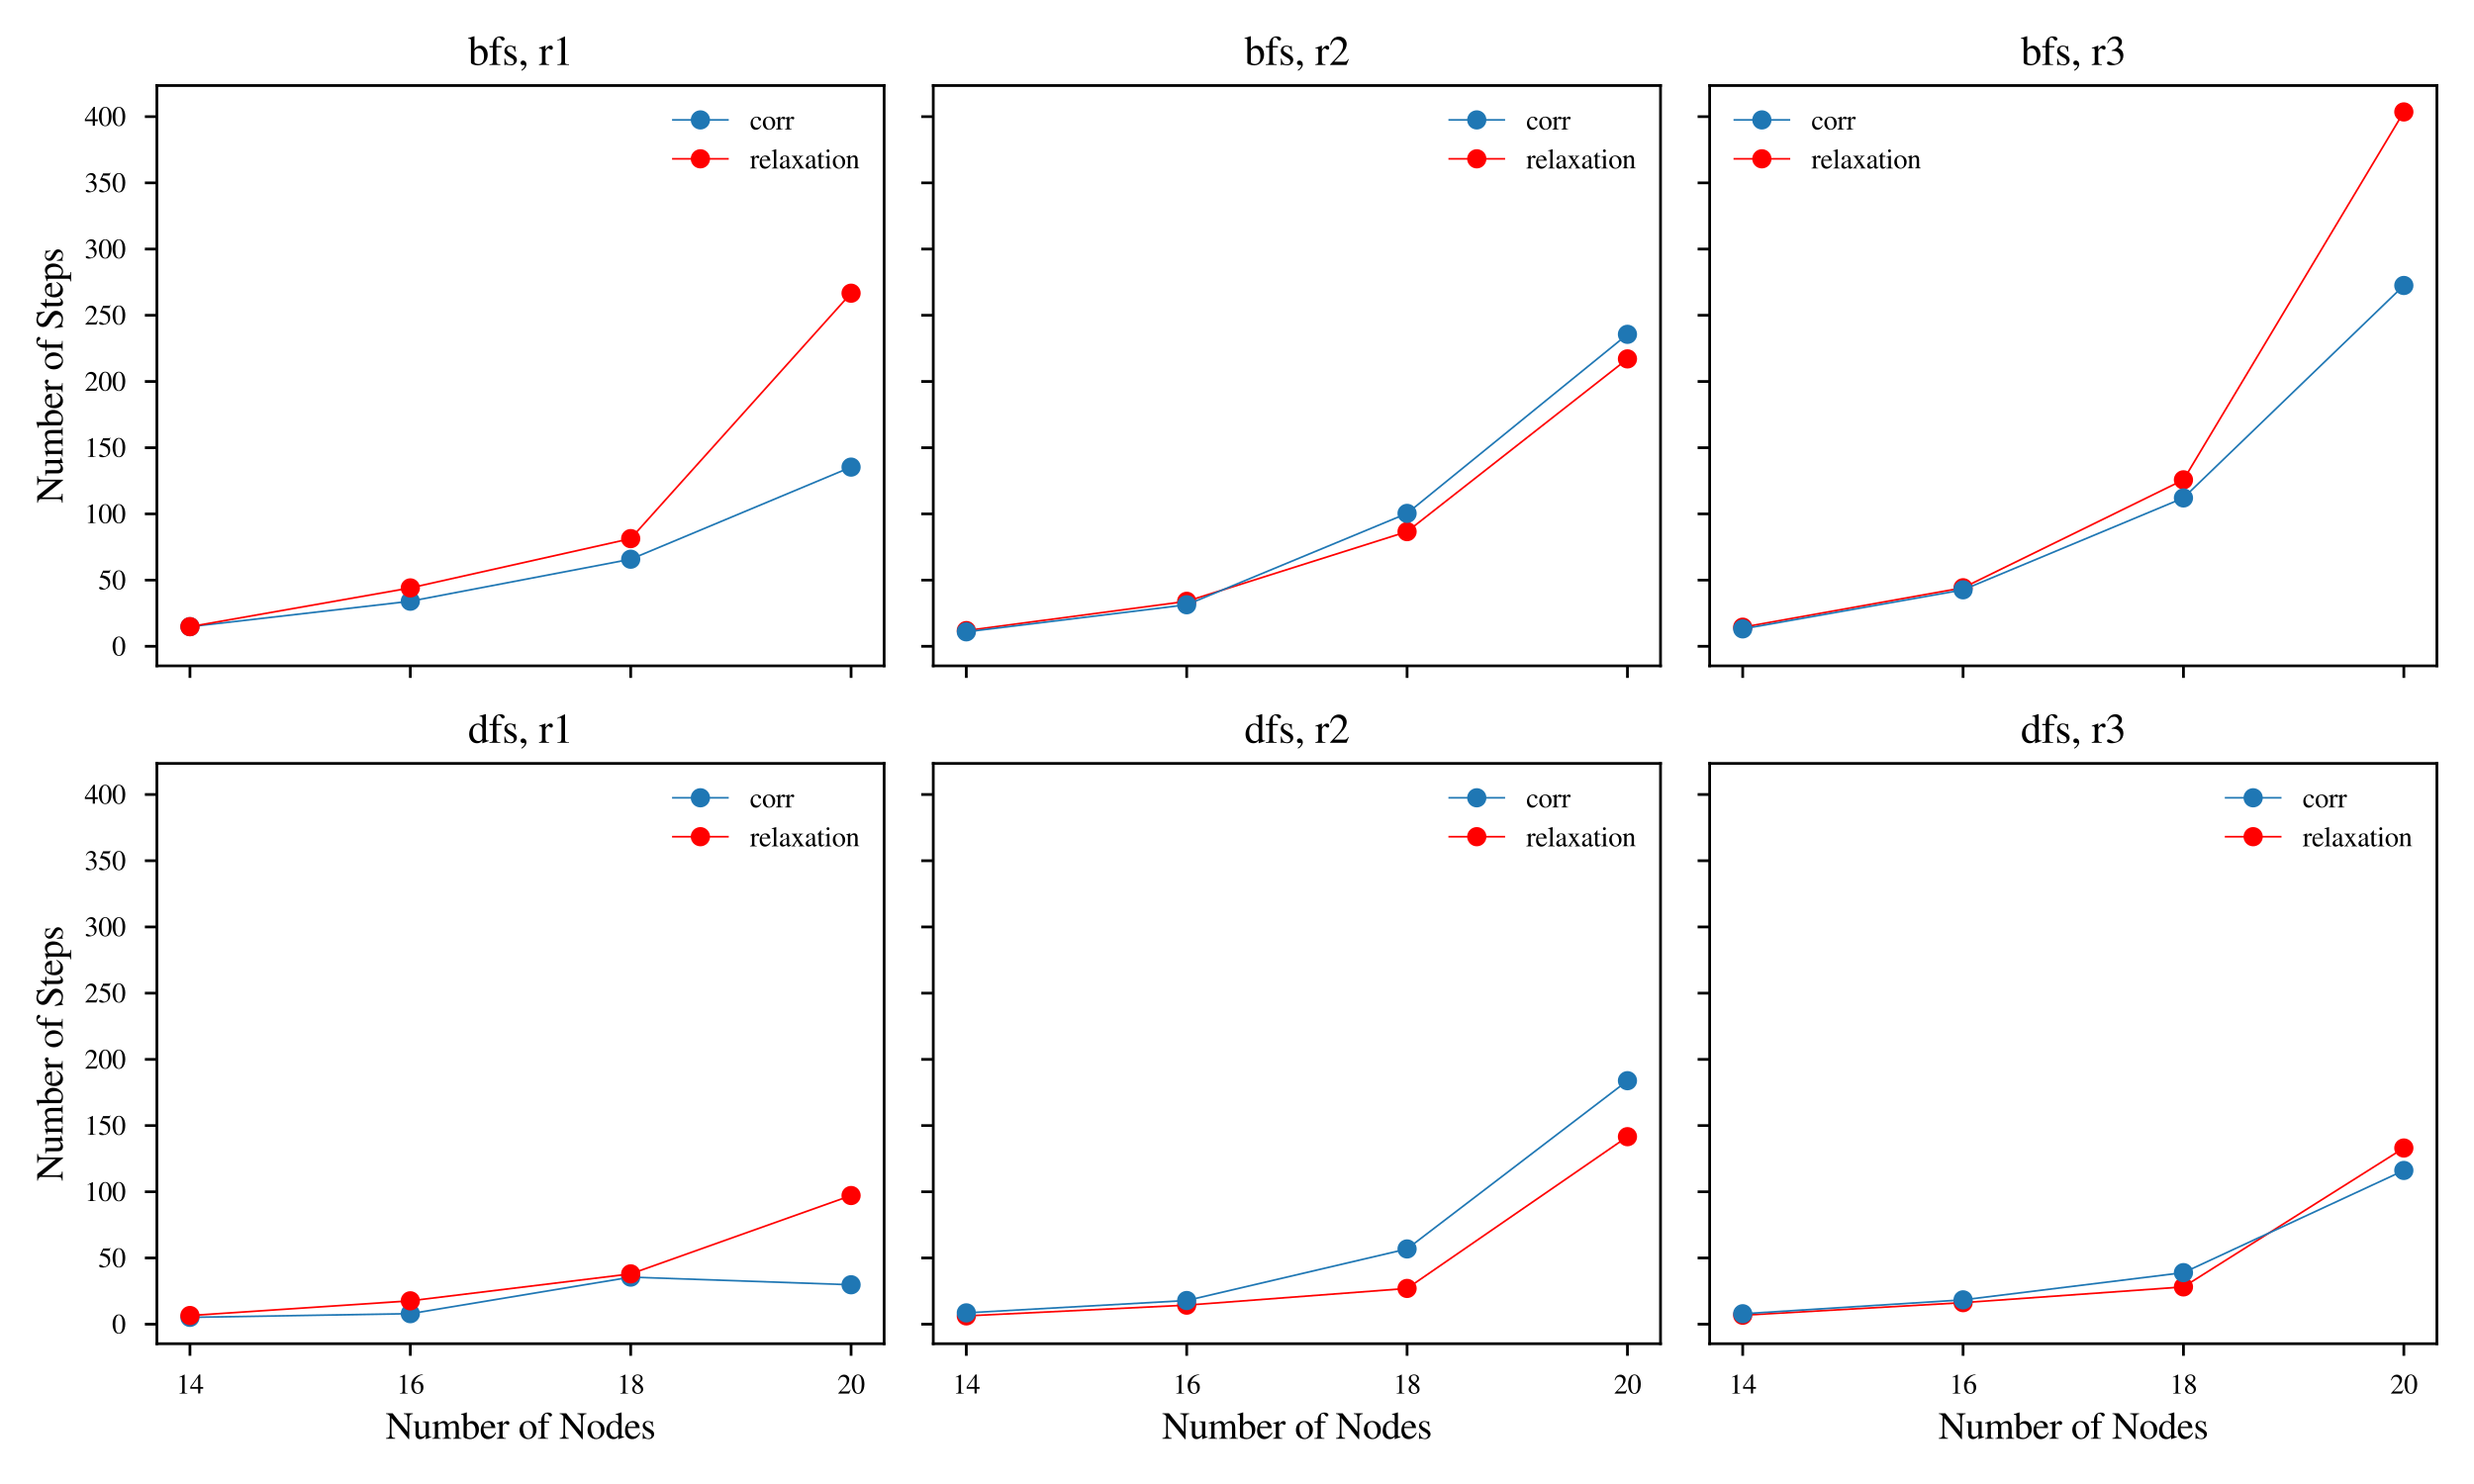 <?xml version="1.0" encoding="utf-8" standalone="no"?>
<!DOCTYPE svg PUBLIC "-//W3C//DTD SVG 1.1//EN"
  "http://www.w3.org/Graphics/SVG/1.1/DTD/svg11.dtd">
<svg xmlns:xlink="http://www.w3.org/1999/xlink" width="720pt" height="432pt" viewBox="0 0 720 432" xmlns="http://www.w3.org/2000/svg" version="1.1">
 <defs>
  <style type="text/css">*{stroke-linejoin: round; stroke-linecap: butt}</style>
 </defs>
 <g id="figure_1">
  <g id="patch_1">
   <path d="M 0 432 
L 720 432 
L 720 0 
L 0 0 
z
" style="fill: #ffffff"/>
  </g>
  <g id="axes_1">
   <g id="patch_2">
    <path d="M 45.658 193.834 
L 257.305 193.834 
L 257.305 24.905 
L 45.658 24.905 
z
" style="fill: #ffffff"/>
   </g>
   <g id="matplotlib.axis_1">
    <g id="xtick_1">
     <g id="line2d_1">
      <defs>
       <path id="m3ad6ec2fb1" d="M 0 0 
L 0 3.5 
" style="stroke: #000000; stroke-width: 0.8"/>
      </defs>
      <g>
       <use xlink:href="#m3ad6ec2fb1" x="55.278" y="193.834" style="stroke: #000000; stroke-width: 0.8"/>
      </g>
     </g>
    </g>
    <g id="xtick_2">
     <g id="line2d_2">
      <g>
       <use xlink:href="#m3ad6ec2fb1" x="119.414" y="193.834" style="stroke: #000000; stroke-width: 0.8"/>
      </g>
     </g>
    </g>
    <g id="xtick_3">
     <g id="line2d_3">
      <g>
       <use xlink:href="#m3ad6ec2fb1" x="183.549" y="193.834" style="stroke: #000000; stroke-width: 0.8"/>
      </g>
     </g>
    </g>
    <g id="xtick_4">
     <g id="line2d_4">
      <g>
       <use xlink:href="#m3ad6ec2fb1" x="247.685" y="193.834" style="stroke: #000000; stroke-width: 0.8"/>
      </g>
     </g>
    </g>
   </g>
   <g id="matplotlib.axis_2">
    <g id="ytick_1">
     <g id="line2d_5">
      <defs>
       <path id="mda5dc977c0" d="M 0 0 
L -3.5 0 
" style="stroke: #000000; stroke-width: 0.8"/>
      </defs>
      <g>
       <use xlink:href="#mda5dc977c0" x="45.658" y="188.147" style="stroke: #000000; stroke-width: 0.8"/>
      </g>
     </g>
     <g id="text_1">
      <!-- $\mathdefault{0}$ -->
      <g transform="translate(32.573 190.849) scale(0.08 -0.08)">
       <defs>
        <path id="NimbusRomNo9L-Regu-30" d="M 1626 4352 
C 1274 4352 1005 4244 768 4020 
C 397 3661 154 2925 154 2176 
C 154 1479 365 730 666 372 
C 902 90 1229 -64 1600 -64 
C 1926 -64 2202 45 2432 269 
C 2803 621 3046 1364 3046 2138 
C 3046 3450 2464 4352 1626 4352 
z
M 1606 4186 
C 2144 4186 2432 3463 2432 2125 
C 2432 788 2150 103 1600 103 
C 1050 103 768 788 768 2119 
C 768 3476 1056 4186 1606 4186 
z
" transform="scale(0.016)"/>
       </defs>
       <use xlink:href="#NimbusRomNo9L-Regu-30" transform="scale(0.996)"/>
      </g>
     </g>
    </g>
    <g id="ytick_2">
     <g id="line2d_6">
      <g>
       <use xlink:href="#mda5dc977c0" x="45.658" y="168.873" style="stroke: #000000; stroke-width: 0.8"/>
      </g>
     </g>
     <g id="text_2">
      <!-- $\mathdefault{50}$ -->
      <g transform="translate(28.588 171.575) scale(0.08 -0.08)">
       <defs>
        <path id="NimbusRomNo9L-Regu-35" d="M 1158 3776 
L 2413 3776 
C 2515 3776 2541 3789 2560 3834 
L 2803 4403 
L 2746 4448 
C 2650 4314 2586 4282 2451 4282 
L 1114 4282 
L 416 2759 
C 410 2746 410 2740 410 2727 
C 410 2695 435 2676 486 2676 
C 691 2676 947 2631 1210 2547 
C 1946 2309 2285 1910 2285 1274 
C 2285 656 1894 173 1395 173 
C 1267 173 1158 218 966 360 
C 762 508 614 572 480 572 
C 294 572 205 495 205 334 
C 205 90 506 -64 986 -64 
C 1523 -64 1984 110 2304 438 
C 2598 728 2733 1094 2733 1583 
C 2733 2046 2611 2342 2291 2663 
C 2010 2947 1645 3094 890 3229 
L 1158 3776 
z
" transform="scale(0.016)"/>
       </defs>
       <use xlink:href="#NimbusRomNo9L-Regu-35" transform="scale(0.996)"/>
       <use xlink:href="#NimbusRomNo9L-Regu-30" transform="translate(49.813 0) scale(0.996)"/>
      </g>
     </g>
    </g>
    <g id="ytick_3">
     <g id="line2d_7">
      <g>
       <use xlink:href="#mda5dc977c0" x="45.658" y="149.599" style="stroke: #000000; stroke-width: 0.8"/>
      </g>
     </g>
     <g id="text_3">
      <!-- $\mathdefault{100}$ -->
      <g transform="translate(24.603 152.301) scale(0.08 -0.08)">
       <defs>
        <path id="NimbusRomNo9L-Regu-31" d="M 1862 4339 
L 710 3757 
L 710 3667 
C 787 3699 858 3725 883 3738 
C 998 3783 1107 3808 1171 3808 
C 1306 3808 1363 3711 1363 3505 
L 1363 592 
C 1363 379 1312 232 1210 173 
C 1114 116 1024 96 755 96 
L 755 0 
L 2522 0 
L 2522 96 
C 2016 96 1914 160 1914 470 
L 1914 4327 
L 1862 4339 
z
" transform="scale(0.016)"/>
       </defs>
       <use xlink:href="#NimbusRomNo9L-Regu-31" transform="scale(0.996)"/>
       <use xlink:href="#NimbusRomNo9L-Regu-30" transform="translate(49.813 0) scale(0.996)"/>
       <use xlink:href="#NimbusRomNo9L-Regu-30" transform="translate(99.626 0) scale(0.996)"/>
      </g>
     </g>
    </g>
    <g id="ytick_4">
     <g id="line2d_8">
      <g>
       <use xlink:href="#mda5dc977c0" x="45.658" y="130.325" style="stroke: #000000; stroke-width: 0.8"/>
      </g>
     </g>
     <g id="text_4">
      <!-- $\mathdefault{150}$ -->
      <g transform="translate(24.603 133.027) scale(0.08 -0.08)">
       <use xlink:href="#NimbusRomNo9L-Regu-31" transform="scale(0.996)"/>
       <use xlink:href="#NimbusRomNo9L-Regu-35" transform="translate(49.813 0) scale(0.996)"/>
       <use xlink:href="#NimbusRomNo9L-Regu-30" transform="translate(99.626 0) scale(0.996)"/>
      </g>
     </g>
    </g>
    <g id="ytick_5">
     <g id="line2d_9">
      <g>
       <use xlink:href="#mda5dc977c0" x="45.658" y="111.051" style="stroke: #000000; stroke-width: 0.8"/>
      </g>
     </g>
     <g id="text_5">
      <!-- $\mathdefault{200}$ -->
      <g transform="translate(24.603 113.753) scale(0.08 -0.08)">
       <defs>
        <path id="NimbusRomNo9L-Regu-32" d="M 3040 875 
L 2957 907 
C 2720 544 2637 486 2349 486 
L 819 486 
L 1894 1609 
C 2464 2202 2714 2687 2714 3185 
C 2714 3823 2195 4313 1530 4313 
C 1178 4313 845 4173 608 3918 
C 403 3700 307 3496 198 3043 
L 333 3011 
C 589 3636 819 3840 1261 3840 
C 1798 3840 2163 3476 2163 2940 
C 2163 2443 1869 1850 1331 1282 
L 192 77 
L 192 0 
L 2688 0 
L 3040 875 
z
" transform="scale(0.016)"/>
       </defs>
       <use xlink:href="#NimbusRomNo9L-Regu-32" transform="scale(0.996)"/>
       <use xlink:href="#NimbusRomNo9L-Regu-30" transform="translate(49.813 0) scale(0.996)"/>
       <use xlink:href="#NimbusRomNo9L-Regu-30" transform="translate(99.626 0) scale(0.996)"/>
      </g>
     </g>
    </g>
    <g id="ytick_6">
     <g id="line2d_10">
      <g>
       <use xlink:href="#mda5dc977c0" x="45.658" y="91.777" style="stroke: #000000; stroke-width: 0.8"/>
      </g>
     </g>
     <g id="text_6">
      <!-- $\mathdefault{250}$ -->
      <g transform="translate(24.603 94.479) scale(0.08 -0.08)">
       <use xlink:href="#NimbusRomNo9L-Regu-32" transform="scale(0.996)"/>
       <use xlink:href="#NimbusRomNo9L-Regu-35" transform="translate(49.813 0) scale(0.996)"/>
       <use xlink:href="#NimbusRomNo9L-Regu-30" transform="translate(99.626 0) scale(0.996)"/>
      </g>
     </g>
    </g>
    <g id="ytick_7">
     <g id="line2d_11">
      <g>
       <use xlink:href="#mda5dc977c0" x="45.658" y="72.503" style="stroke: #000000; stroke-width: 0.8"/>
      </g>
     </g>
     <g id="text_7">
      <!-- $\mathdefault{300}$ -->
      <g transform="translate(24.603 75.205) scale(0.08 -0.08)">
       <defs>
        <path id="NimbusRomNo9L-Regu-33" d="M 979 2138 
C 1357 2138 1504 2125 1658 2068 
C 2054 1927 2304 1562 2304 1120 
C 2304 583 1939 167 1466 167 
C 1293 167 1165 212 928 365 
C 736 480 627 525 518 525 
C 371 525 275 436 275 301 
C 275 77 550 -64 998 -64 
C 1491 -64 1997 103 2298 365 
C 2598 628 2765 999 2765 1428 
C 2765 1754 2662 2055 2477 2253 
C 2349 2394 2227 2471 1946 2592 
C 2387 2893 2547 3130 2547 3476 
C 2547 3994 2138 4352 1549 4352 
C 1229 4352 947 4244 717 4039 
C 525 3866 429 3699 288 3315 
L 384 3290 
C 646 3757 934 3968 1338 3968 
C 1754 3968 2042 3687 2042 3284 
C 2042 3053 1946 2823 1786 2663 
C 1594 2471 1414 2375 979 2221 
L 979 2138 
z
" transform="scale(0.016)"/>
       </defs>
       <use xlink:href="#NimbusRomNo9L-Regu-33" transform="scale(0.996)"/>
       <use xlink:href="#NimbusRomNo9L-Regu-30" transform="translate(49.813 0) scale(0.996)"/>
       <use xlink:href="#NimbusRomNo9L-Regu-30" transform="translate(99.626 0) scale(0.996)"/>
      </g>
     </g>
    </g>
    <g id="ytick_8">
     <g id="line2d_12">
      <g>
       <use xlink:href="#mda5dc977c0" x="45.658" y="53.229" style="stroke: #000000; stroke-width: 0.8"/>
      </g>
     </g>
     <g id="text_8">
      <!-- $\mathdefault{350}$ -->
      <g transform="translate(24.603 55.931) scale(0.08 -0.08)">
       <use xlink:href="#NimbusRomNo9L-Regu-33" transform="scale(0.996)"/>
       <use xlink:href="#NimbusRomNo9L-Regu-35" transform="translate(49.813 0) scale(0.996)"/>
       <use xlink:href="#NimbusRomNo9L-Regu-30" transform="translate(99.626 0) scale(0.996)"/>
      </g>
     </g>
    </g>
    <g id="ytick_9">
     <g id="line2d_13">
      <g>
       <use xlink:href="#mda5dc977c0" x="45.658" y="33.955" style="stroke: #000000; stroke-width: 0.8"/>
      </g>
     </g>
     <g id="text_9">
      <!-- $\mathdefault{400}$ -->
      <g transform="translate(24.603 36.656) scale(0.08 -0.08)">
       <defs>
        <path id="NimbusRomNo9L-Regu-34" d="M 3021 1497 
L 2368 1497 
L 2368 4352 
L 2086 4352 
L 77 1497 
L 77 1088 
L 1875 1088 
L 1875 32 
L 2368 32 
L 2368 1088 
L 3021 1088 
L 3021 1497 
z
M 1869 1497 
L 333 1497 
L 1869 3698 
L 1869 1497 
z
" transform="scale(0.016)"/>
       </defs>
       <use xlink:href="#NimbusRomNo9L-Regu-34" transform="scale(0.996)"/>
       <use xlink:href="#NimbusRomNo9L-Regu-30" transform="translate(49.813 0) scale(0.996)"/>
       <use xlink:href="#NimbusRomNo9L-Regu-30" transform="translate(99.626 0) scale(0.996)"/>
      </g>
     </g>
    </g>
    <g id="text_10">
     <!-- Number of Steps -->
     <g transform="translate(18.23 146.504) rotate(-90) scale(0.11 -0.11)">
      <defs>
       <path id="NimbusRomNo9L-Regu-4e" d="M 3917 -64 
L 3917 3287 
C 3917 3669 3981 3905 4102 3987 
C 4192 4051 4282 4077 4525 4102 
L 4525 4224 
L 3021 4224 
L 3021 4102 
C 3264 4083 3354 4057 3450 4000 
C 3578 3911 3635 3681 3635 3286 
L 3635 1136 
L 1171 4224 
L 77 4224 
L 77 4102 
C 352 4102 442 4051 698 3751 
L 698 938 
C 698 281 608 159 77 121 
L 77 0 
L 1581 0 
L 1581 134 
C 1088 134 979 281 979 928 
L 979 3439 
L 3808 -64 
L 3917 -64 
z
" transform="scale(0.016)"/>
       <path id="NimbusRomNo9L-Regu-75" d="M 3066 320 
L 3034 320 
C 2739 320 2669 390 2669 685 
L 2669 2880 
L 1658 2880 
L 1658 2758 
C 2054 2758 2131 2694 2131 2375 
L 2131 875 
C 2131 697 2099 607 2010 537 
C 1837 397 1638 320 1446 320 
C 1197 320 992 537 992 805 
L 992 2880 
L 58 2880 
L 58 2778 
C 365 2778 454 2682 454 2387 
L 454 770 
C 454 263 762 -64 1229 -64 
C 1466 -64 1715 38 1888 211 
L 2163 486 
L 2163 -45 
L 2189 -58 
C 2509 70 2739 141 3066 230 
L 3066 320 
z
" transform="scale(0.016)"/>
       <path id="NimbusRomNo9L-Regu-6d" d="M 122 2547 
C 205 2566 256 2573 326 2573 
C 493 2573 550 2470 550 2162 
L 550 539 
C 550 192 461 96 102 96 
L 102 0 
L 1523 0 
L 1523 96 
C 1184 96 1088 166 1088 418 
L 1088 2234 
C 1088 2246 1139 2310 1184 2355 
C 1344 2502 1619 2611 1843 2611 
C 2125 2611 2266 2385 2266 1932 
L 2266 528 
C 2266 167 2195 96 1830 96 
L 1830 0 
L 3264 0 
L 3264 96 
C 2899 96 2803 205 2803 603 
L 2803 2221 
C 2995 2496 3206 2611 3501 2611 
C 3866 2611 3981 2438 3981 1907 
L 3981 557 
C 3981 192 3930 141 3558 96 
L 3558 0 
L 4960 0 
L 4960 96 
L 4794 115 
C 4602 115 4518 230 4518 480 
L 4518 1802 
C 4518 2559 4269 2944 3776 2944 
C 3405 2944 3078 2778 2733 2407 
C 2618 2771 2400 2944 2054 2944 
C 1773 2944 1594 2854 1062 2451 
L 1062 2931 
L 1018 2944 
C 691 2822 474 2752 122 2656 
L 122 2547 
z
" transform="scale(0.016)"/>
       <path id="NimbusRomNo9L-Regu-62" d="M 979 4364 
L 947 4377 
C 678 4281 506 4230 205 4147 
L 19 4096 
L 19 3994 
C 58 4000 83 4000 128 4000 
C 384 4000 442 3942 442 3673 
L 442 347 
C 442 147 986 -64 1498 -64 
C 2342 -64 2995 640 2995 1555 
C 2995 2342 2509 2944 1869 2944 
C 1478 2944 1107 2714 979 2400 
L 979 4364 
z
M 979 2061 
C 979 2310 1280 2541 1613 2541 
C 2112 2541 2432 2042 2432 1261 
C 2432 550 2125 141 1600 141 
C 1267 141 979 288 979 448 
L 979 2061 
z
" transform="scale(0.016)"/>
       <path id="NimbusRomNo9L-Regu-65" d="M 2611 1053 
C 2304 564 2029 378 1619 378 
C 1254 378 979 564 794 930 
C 678 1174 634 1386 621 1779 
L 2592 1779 
C 2541 2193 2477 2377 2317 2581 
C 2125 2811 1830 2944 1498 2944 
C 1178 2944 877 2829 634 2611 
C 333 2349 160 1894 160 1370 
C 160 486 621 -64 1357 -64 
C 1965 -64 2445 315 2714 1008 
L 2611 1053 
z
M 634 1984 
C 704 2479 922 2714 1312 2714 
C 1702 2714 1856 2535 1939 1984 
L 634 1984 
z
" transform="scale(0.016)"/>
       <path id="NimbusRomNo9L-Regu-72" d="M 45 2496 
C 134 2515 192 2522 269 2522 
C 429 2522 486 2419 486 2138 
L 486 538 
C 486 218 442 173 32 96 
L 32 0 
L 1568 0 
L 1568 102 
C 1133 102 1024 199 1024 565 
L 1024 2013 
C 1024 2219 1299 2541 1472 2541 
C 1510 2541 1568 2509 1638 2445 
C 1741 2355 1811 2317 1894 2317 
C 2048 2317 2144 2426 2144 2605 
C 2144 2816 2010 2944 1792 2944 
C 1523 2944 1338 2797 1024 2343 
L 1024 2931 
L 992 2944 
C 653 2803 422 2721 45 2599 
L 45 2496 
z
" transform="scale(0.016)"/>
       <path id="NimbusRomNo9L-Regu-6f" d="M 1600 2944 
C 768 2944 186 2330 186 1446 
C 186 582 781 -64 1587 -64 
C 2394 -64 3008 614 3008 1498 
C 3008 2336 2419 2944 1600 2944 
z
M 1517 2765 
C 2054 2765 2432 2150 2432 1274 
C 2432 550 2144 115 1664 115 
C 1414 115 1178 269 1043 525 
C 864 858 762 1306 762 1760 
C 762 2368 1062 2765 1517 2765 
z
" transform="scale(0.016)"/>
       <path id="NimbusRomNo9L-Regu-66" d="M 1978 2880 
L 1190 2880 
L 1190 3611 
C 1190 3978 1312 4173 1555 4173 
C 1690 4173 1779 4110 1894 3927 
C 1997 3763 2074 3700 2182 3700 
C 2330 3700 2451 3814 2451 3959 
C 2451 4188 2170 4352 1786 4352 
C 1389 4352 1050 4181 883 3891 
C 717 3613 666 3385 659 2880 
L 134 2880 
L 134 2675 
L 659 2675 
L 659 656 
C 659 185 589 109 128 109 
L 128 0 
L 1792 0 
L 1792 109 
C 1267 109 1197 180 1197 661 
L 1197 2675 
L 1978 2675 
L 1978 2880 
z
" transform="scale(0.016)"/>
       <path id="NimbusRomNo9L-Regu-53" d="M 2861 4352 
L 2726 4352 
C 2701 4205 2630 4135 2522 4135 
C 2458 4135 2349 4160 2240 4212 
C 2003 4301 1766 4352 1562 4352 
C 1286 4352 1005 4244 794 4058 
C 570 3859 454 3590 454 3256 
C 454 2743 736 2385 1453 2006 
C 1914 1763 2246 1499 2406 1256 
C 2464 1173 2496 1038 2496 884 
C 2496 454 2176 160 1709 160 
C 1139 160 736 513 416 1296 
L 269 1296 
L 461 -64 
L 602 -64 
C 608 57 685 147 781 147 
C 851 147 960 122 1082 79 
C 1325 -14 1581 -64 1837 -64 
C 2573 -64 3142 442 3142 1101 
C 3142 1626 2790 2042 1946 2496 
C 1274 2868 1005 3149 1005 3495 
C 1005 3847 1274 4090 1670 4090 
C 1958 4090 2227 3968 2451 3738 
C 2650 3533 2739 3367 2842 2989 
L 3002 2989 
L 2861 4352 
z
" transform="scale(0.016)"/>
       <path id="NimbusRomNo9L-Regu-74" d="M 1632 2880 
L 986 2880 
L 986 3622 
C 986 3686 979 3706 941 3706 
C 896 3648 858 3590 813 3526 
C 570 3174 294 2867 192 2841 
C 122 2794 83 2748 83 2715 
C 83 2695 90 2682 109 2682 
L 448 2682 
L 448 751 
C 448 212 640 -64 1018 -64 
C 1331 -64 1574 90 1786 423 
L 1702 493 
C 1568 333 1459 269 1318 269 
C 1082 269 986 443 986 847 
L 986 2682 
L 1632 2682 
L 1632 2880 
z
" transform="scale(0.016)"/>
       <path id="NimbusRomNo9L-Regu-70" d="M 58 2516 
C 115 2522 160 2522 218 2522 
C 435 2522 480 2458 480 2155 
L 480 -855 
C 480 -1189 410 -1261 32 -1299 
L 32 -1408 
L 1581 -1408 
L 1581 -1293 
C 1101 -1293 1018 -1222 1018 -816 
L 1018 199 
C 1242 -13 1395 -77 1664 -77 
C 2419 -77 3008 643 3008 1575 
C 3008 2372 2560 2944 1939 2944 
C 1581 2944 1299 2784 1018 2438 
L 1018 2931 
L 979 2944 
C 634 2810 410 2726 58 2618 
L 58 2516 
z
M 1018 2136 
C 1018 2329 1376 2560 1670 2560 
C 2144 2560 2458 2071 2458 1324 
C 2458 611 2144 128 1683 128 
C 1382 128 1018 359 1018 552 
L 1018 2136 
z
" transform="scale(0.016)"/>
       <path id="NimbusRomNo9L-Regu-73" d="M 2016 2010 
L 1990 2880 
L 1920 2880 
L 1907 2867 
C 1850 2822 1843 2816 1818 2816 
C 1779 2816 1715 2829 1645 2861 
C 1504 2915 1363 2944 1197 2944 
C 691 2944 326 2616 326 2154 
C 326 1796 531 1539 1075 1231 
L 1446 1020 
C 1670 892 1779 737 1779 539 
C 1779 256 1574 77 1248 77 
C 1030 77 832 159 710 298 
C 576 455 518 600 435 960 
L 333 960 
L 333 -39 
L 416 -39 
C 461 33 486 48 563 48 
C 621 48 710 35 858 -2 
C 1037 -39 1210 -64 1325 -64 
C 1818 -64 2227 308 2227 757 
C 2227 1077 2074 1289 1690 1520 
L 998 1930 
C 819 2033 723 2194 723 2367 
C 723 2624 922 2803 1216 2803 
C 1581 2803 1773 2583 1920 2010 
L 2016 2010 
z
" transform="scale(0.016)"/>
      </defs>
      <use xlink:href="#NimbusRomNo9L-Regu-4e" transform="scale(0.996)"/>
      <use xlink:href="#NimbusRomNo9L-Regu-75" transform="translate(71.93 0) scale(0.996)"/>
      <use xlink:href="#NimbusRomNo9L-Regu-6d" transform="translate(121.743 0) scale(0.996)"/>
      <use xlink:href="#NimbusRomNo9L-Regu-62" transform="translate(199.252 0) scale(0.996)"/>
      <use xlink:href="#NimbusRomNo9L-Regu-65" transform="translate(249.065 0) scale(0.996)"/>
      <use xlink:href="#NimbusRomNo9L-Regu-72" transform="translate(293.298 0) scale(0.996)"/>
      <use xlink:href="#NimbusRomNo9L-Regu-6f" transform="translate(351.38 0) scale(0.996)"/>
      <use xlink:href="#NimbusRomNo9L-Regu-66" transform="translate(401.193 0) scale(0.996)"/>
      <use xlink:href="#NimbusRomNo9L-Regu-53" transform="translate(459.275 0) scale(0.996)"/>
      <use xlink:href="#NimbusRomNo9L-Regu-74" transform="translate(514.667 0) scale(0.996)"/>
      <use xlink:href="#NimbusRomNo9L-Regu-65" transform="translate(542.362 0) scale(0.996)"/>
      <use xlink:href="#NimbusRomNo9L-Regu-70" transform="translate(586.596 0) scale(0.996)"/>
      <use xlink:href="#NimbusRomNo9L-Regu-73" transform="translate(636.409 0) scale(0.996)"/>
     </g>
    </g>
   </g>
   <g id="line2d_14">
    <path d="M 55.278 182.429 
L 119.414 175.019 
L 183.549 162.791 
L 247.685 135.979 
" clip-path="url(#pbb108c1670)" style="fill: none; stroke: #1f77b4; stroke-width: 0.5; stroke-linecap: square"/>
    <defs>
     <path id="m117f193cd1" d="M 0 2.8 
C 0.743 2.8 1.455 2.505 1.98 1.98 
C 2.505 1.455 2.8 0.743 2.8 0 
C 2.8 -0.743 2.505 -1.455 1.98 -1.98 
C 1.455 -2.505 0.743 -2.8 0 -2.8 
C -0.743 -2.8 -1.455 -2.505 -1.98 -1.98 
C -2.505 -1.455 -2.8 -0.743 -2.8 0 
C -2.8 0.743 -2.505 1.455 -1.98 1.98 
C -1.455 2.505 -0.743 2.8 0 2.8 
z
"/>
    </defs>
    <g clip-path="url(#pbb108c1670)">
     <use xlink:href="#m117f193cd1" x="55.278" y="182.429" style="fill: #1f77b4"/>
     <use xlink:href="#m117f193cd1" x="119.414" y="175.019" style="fill: #1f77b4"/>
     <use xlink:href="#m117f193cd1" x="183.549" y="162.791" style="fill: #1f77b4"/>
     <use xlink:href="#m117f193cd1" x="247.685" y="135.979" style="fill: #1f77b4"/>
    </g>
   </g>
   <g id="line2d_15">
    <path d="M 55.278 182.429 
L 119.414 171.143 
L 183.549 156.795 
L 247.685 85.352 
" clip-path="url(#pbb108c1670)" style="fill: none; stroke: #ff0000; stroke-width: 0.5; stroke-linecap: square"/>
    <defs>
     <path id="m0a7fd677f2" d="M 0 2.8 
C 0.743 2.8 1.455 2.505 1.98 1.98 
C 2.505 1.455 2.8 0.743 2.8 0 
C 2.8 -0.743 2.505 -1.455 1.98 -1.98 
C 1.455 -2.505 0.743 -2.8 0 -2.8 
C -0.743 -2.8 -1.455 -2.505 -1.98 -1.98 
C -2.505 -1.455 -2.8 -0.743 -2.8 0 
C -2.8 0.743 -2.505 1.455 -1.98 1.98 
C -1.455 2.505 -0.743 2.8 0 2.8 
z
"/>
    </defs>
    <g clip-path="url(#pbb108c1670)">
     <use xlink:href="#m0a7fd677f2" x="55.278" y="182.429" style="fill: #ff0000"/>
     <use xlink:href="#m0a7fd677f2" x="119.414" y="171.143" style="fill: #ff0000"/>
     <use xlink:href="#m0a7fd677f2" x="183.549" y="156.795" style="fill: #ff0000"/>
     <use xlink:href="#m0a7fd677f2" x="247.685" y="85.352" style="fill: #ff0000"/>
    </g>
   </g>
   <g id="patch_3">
    <path d="M 45.658 193.834 
L 45.658 24.905 
" style="fill: none; stroke: #000000; stroke-width: 0.8; stroke-linejoin: miter; stroke-linecap: square"/>
   </g>
   <g id="patch_4">
    <path d="M 257.305 193.834 
L 257.305 24.905 
" style="fill: none; stroke: #000000; stroke-width: 0.8; stroke-linejoin: miter; stroke-linecap: square"/>
   </g>
   <g id="patch_5">
    <path d="M 45.658 193.834 
L 257.305 193.834 
" style="fill: none; stroke: #000000; stroke-width: 0.8; stroke-linejoin: miter; stroke-linecap: square"/>
   </g>
   <g id="patch_6">
    <path d="M 45.658 24.905 
L 257.305 24.905 
" style="fill: none; stroke: #000000; stroke-width: 0.8; stroke-linejoin: miter; stroke-linecap: square"/>
   </g>
   <g id="text_11">
    <!-- bfs, r1 -->
    <g transform="translate(136.209 18.905) scale(0.12 -0.12)">
     <defs>
      <path id="NimbusRomNo9L-Regu-2c" d="M 531 -889 
C 960 -678 1248 -288 1248 96 
C 1248 416 1024 666 736 666 
C 512 666 358 519 358 301 
C 358 96 506 -25 736 -25 
C 774 -25 819 -19 858 -13 
C 902 0 902 0 909 0 
C 960 0 998 -38 998 -89 
C 998 -294 819 -531 474 -768 
L 531 -889 
z
" transform="scale(0.016)"/>
     </defs>
     <use xlink:href="#NimbusRomNo9L-Regu-62" transform="scale(0.996)"/>
     <use xlink:href="#NimbusRomNo9L-Regu-66" transform="translate(49.813 0) scale(0.996)"/>
     <use xlink:href="#NimbusRomNo9L-Regu-73" transform="translate(82.988 0) scale(0.996)"/>
     <use xlink:href="#NimbusRomNo9L-Regu-2c" transform="translate(121.742 0) scale(0.996)"/>
     <use xlink:href="#NimbusRomNo9L-Regu-72" transform="translate(171.555 0) scale(0.996)"/>
     <use xlink:href="#NimbusRomNo9L-Regu-31" transform="translate(204.731 0) scale(0.996)"/>
    </g>
   </g>
   <g id="legend_1">
    <g id="line2d_16">
     <path d="M 195.833 34.905 
L 203.833 34.905 
L 211.833 34.905 
" style="fill: none; stroke: #1f77b4; stroke-width: 0.5; stroke-linecap: square"/>
     <g>
      <use xlink:href="#m117f193cd1" x="203.833" y="34.905" style="fill: #1f77b4"/>
     </g>
    </g>
    <g id="text_12">
     <!-- corr -->
     <g transform="translate(218.233 37.705) scale(0.08 -0.08)">
      <defs>
       <path id="NimbusRomNo9L-Regu-63" d="M 2547 998 
C 2240 550 2010 397 1645 397 
C 1062 397 653 909 653 1645 
C 653 2304 1005 2758 1523 2758 
C 1754 2758 1837 2688 1901 2451 
L 1939 2310 
C 1990 2131 2106 2016 2240 2016 
C 2406 2016 2547 2138 2547 2285 
C 2547 2643 2099 2944 1562 2944 
C 1248 2944 922 2816 659 2586 
C 339 2304 160 1869 160 1363 
C 160 531 666 -64 1376 -64 
C 1664 -64 1920 38 2150 237 
C 2323 390 2445 563 2637 941 
L 2547 998 
z
" transform="scale(0.016)"/>
      </defs>
      <use xlink:href="#NimbusRomNo9L-Regu-63" transform="scale(0.996)"/>
      <use xlink:href="#NimbusRomNo9L-Regu-6f" transform="translate(44.234 0) scale(0.996)"/>
      <use xlink:href="#NimbusRomNo9L-Regu-72" transform="translate(94.047 0) scale(0.996)"/>
      <use xlink:href="#NimbusRomNo9L-Regu-72" transform="translate(127.222 0) scale(0.996)"/>
     </g>
    </g>
    <g id="line2d_17">
     <path d="M 195.833 46.231 
L 203.833 46.231 
L 211.833 46.231 
" style="fill: none; stroke: #ff0000; stroke-width: 0.5; stroke-linecap: square"/>
     <g>
      <use xlink:href="#m0a7fd677f2" x="203.833" y="46.231" style="fill: #ff0000"/>
     </g>
    </g>
    <g id="text_13">
     <!-- relaxation -->
     <g transform="translate(218.233 49.031) scale(0.08 -0.08)">
      <defs>
       <path id="NimbusRomNo9L-Regu-6c" d="M 122 4000 
L 160 4000 
C 230 4000 307 4000 358 4000 
C 563 4000 627 3910 627 3610 
L 627 557 
C 627 211 538 128 134 96 
L 134 0 
L 1645 0 
L 1645 109 
C 1242 109 1165 173 1165 528 
L 1165 4371 
L 1139 4384 
C 806 4275 563 4211 122 4103 
L 122 4000 
z
" transform="scale(0.016)"/>
       <path id="NimbusRomNo9L-Regu-61" d="M 2829 423 
C 2720 333 2643 301 2547 301 
C 2400 301 2355 390 2355 672 
L 2355 1920 
C 2355 2253 2323 2438 2227 2592 
C 2086 2822 1811 2944 1434 2944 
C 832 2944 358 2630 358 2227 
C 358 2080 486 1952 634 1952 
C 787 1952 922 2080 922 2221 
C 922 2246 915 2278 909 2323 
C 896 2381 890 2432 890 2477 
C 890 2650 1094 2790 1350 2790 
C 1664 2790 1837 2605 1837 2259 
L 1837 1869 
C 851 1472 742 1421 467 1178 
C 326 1050 237 832 237 621 
C 237 218 518 -64 909 -64 
C 1190 -64 1453 70 1843 403 
C 1875 70 1990 -64 2253 -64 
C 2470 -64 2605 13 2829 256 
L 2829 423 
z
M 1837 783 
C 1837 584 1805 526 1670 449 
C 1517 359 1338 301 1203 301 
C 979 301 800 520 800 796 
L 800 822 
C 800 1201 1062 1433 1837 1715 
L 1837 783 
z
" transform="scale(0.016)"/>
       <path id="NimbusRomNo9L-Regu-78" d="M 1779 0 
L 3066 0 
L 3066 96 
C 2867 96 2739 198 2541 480 
L 1722 1735 
L 2253 2502 
C 2374 2675 2566 2778 2771 2778 
L 2771 2880 
L 1760 2880 
L 1760 2778 
C 1952 2778 2016 2740 2016 2649 
C 2016 2571 1939 2430 1779 2229 
C 1747 2191 1670 2075 1587 1946 
L 1498 2074 
C 1318 2342 1203 2560 1203 2643 
C 1203 2733 1286 2778 1478 2778 
L 1478 2880 
L 154 2880 
L 154 2778 
L 211 2778 
C 403 2778 506 2695 704 2396 
L 1306 1479 
L 576 422 
C 384 160 320 115 109 96 
L 109 0 
L 1037 0 
L 1037 96 
C 858 96 781 128 781 211 
C 781 250 826 346 909 474 
L 1414 1261 
L 1997 365 
C 2022 326 2035 288 2035 250 
C 2035 123 1990 96 1779 96 
L 1779 0 
z
" transform="scale(0.016)"/>
       <path id="NimbusRomNo9L-Regu-69" d="M 1120 2929 
L 128 2579 
L 128 2484 
L 179 2490 
C 256 2502 339 2509 397 2509 
C 550 2509 608 2406 608 2125 
L 608 640 
C 608 179 544 109 102 109 
L 102 0 
L 1619 0 
L 1619 96 
C 1197 128 1146 191 1146 650 
L 1146 2910 
L 1120 2929 
z
M 819 4352 
C 646 4352 499 4205 499 4026 
C 499 3847 640 3699 819 3699 
C 1005 3699 1152 3840 1152 4026 
C 1152 4205 1005 4352 819 4352 
z
" transform="scale(0.016)"/>
       <path id="NimbusRomNo9L-Regu-6e" d="M 102 2579 
C 141 2598 205 2605 275 2605 
C 454 2605 512 2509 512 2195 
L 512 608 
C 512 243 442 154 115 128 
L 115 32 
L 1472 32 
L 1472 128 
C 1146 154 1050 230 1050 461 
L 1050 2259 
C 1357 2547 1498 2624 1709 2624 
C 2022 2624 2176 2426 2176 2003 
L 2176 666 
C 2176 262 2093 154 1773 128 
L 1773 32 
L 3104 32 
L 3104 128 
C 2790 160 2714 237 2714 550 
L 2714 2016 
C 2714 2618 2432 2976 1958 2976 
C 1664 2976 1466 2867 1030 2458 
L 1030 2963 
L 986 2976 
C 672 2861 454 2790 102 2688 
L 102 2579 
z
" transform="scale(0.016)"/>
      </defs>
      <use xlink:href="#NimbusRomNo9L-Regu-72" transform="scale(0.996)"/>
      <use xlink:href="#NimbusRomNo9L-Regu-65" transform="translate(33.175 0) scale(0.996)"/>
      <use xlink:href="#NimbusRomNo9L-Regu-6c" transform="translate(77.409 0) scale(0.996)"/>
      <use xlink:href="#NimbusRomNo9L-Regu-61" transform="translate(105.104 0) scale(0.996)"/>
      <use xlink:href="#NimbusRomNo9L-Regu-78" transform="translate(149.338 0) scale(0.996)"/>
      <use xlink:href="#NimbusRomNo9L-Regu-61" transform="translate(199.151 0) scale(0.996)"/>
      <use xlink:href="#NimbusRomNo9L-Regu-74" transform="translate(243.384 0) scale(0.996)"/>
      <use xlink:href="#NimbusRomNo9L-Regu-69" transform="translate(271.079 0) scale(0.996)"/>
      <use xlink:href="#NimbusRomNo9L-Regu-6f" transform="translate(298.775 0) scale(0.996)"/>
      <use xlink:href="#NimbusRomNo9L-Regu-6e" transform="translate(348.588 0) scale(0.996)"/>
     </g>
    </g>
   </g>
  </g>
  <g id="axes_2">
   <g id="patch_7">
    <path d="M 271.605 193.834 
L 483.253 193.834 
L 483.253 24.905 
L 271.605 24.905 
z
" style="fill: #ffffff"/>
   </g>
   <g id="matplotlib.axis_3">
    <g id="xtick_5">
     <g id="line2d_18">
      <g>
       <use xlink:href="#m3ad6ec2fb1" x="281.225" y="193.834" style="stroke: #000000; stroke-width: 0.8"/>
      </g>
     </g>
    </g>
    <g id="xtick_6">
     <g id="line2d_19">
      <g>
       <use xlink:href="#m3ad6ec2fb1" x="345.361" y="193.834" style="stroke: #000000; stroke-width: 0.8"/>
      </g>
     </g>
    </g>
    <g id="xtick_7">
     <g id="line2d_20">
      <g>
       <use xlink:href="#m3ad6ec2fb1" x="409.497" y="193.834" style="stroke: #000000; stroke-width: 0.8"/>
      </g>
     </g>
    </g>
    <g id="xtick_8">
     <g id="line2d_21">
      <g>
       <use xlink:href="#m3ad6ec2fb1" x="473.632" y="193.834" style="stroke: #000000; stroke-width: 0.8"/>
      </g>
     </g>
    </g>
   </g>
   <g id="matplotlib.axis_4">
    <g id="ytick_10">
     <g id="line2d_22">
      <g>
       <use xlink:href="#mda5dc977c0" x="271.605" y="188.147" style="stroke: #000000; stroke-width: 0.8"/>
      </g>
     </g>
    </g>
    <g id="ytick_11">
     <g id="line2d_23">
      <g>
       <use xlink:href="#mda5dc977c0" x="271.605" y="168.873" style="stroke: #000000; stroke-width: 0.8"/>
      </g>
     </g>
    </g>
    <g id="ytick_12">
     <g id="line2d_24">
      <g>
       <use xlink:href="#mda5dc977c0" x="271.605" y="149.599" style="stroke: #000000; stroke-width: 0.8"/>
      </g>
     </g>
    </g>
    <g id="ytick_13">
     <g id="line2d_25">
      <g>
       <use xlink:href="#mda5dc977c0" x="271.605" y="130.325" style="stroke: #000000; stroke-width: 0.8"/>
      </g>
     </g>
    </g>
    <g id="ytick_14">
     <g id="line2d_26">
      <g>
       <use xlink:href="#mda5dc977c0" x="271.605" y="111.051" style="stroke: #000000; stroke-width: 0.8"/>
      </g>
     </g>
    </g>
    <g id="ytick_15">
     <g id="line2d_27">
      <g>
       <use xlink:href="#mda5dc977c0" x="271.605" y="91.777" style="stroke: #000000; stroke-width: 0.8"/>
      </g>
     </g>
    </g>
    <g id="ytick_16">
     <g id="line2d_28">
      <g>
       <use xlink:href="#mda5dc977c0" x="271.605" y="72.503" style="stroke: #000000; stroke-width: 0.8"/>
      </g>
     </g>
    </g>
    <g id="ytick_17">
     <g id="line2d_29">
      <g>
       <use xlink:href="#mda5dc977c0" x="271.605" y="53.229" style="stroke: #000000; stroke-width: 0.8"/>
      </g>
     </g>
    </g>
    <g id="ytick_18">
     <g id="line2d_30">
      <g>
       <use xlink:href="#mda5dc977c0" x="271.605" y="33.955" style="stroke: #000000; stroke-width: 0.8"/>
      </g>
     </g>
    </g>
   </g>
   <g id="line2d_31">
    <path d="M 281.225 183.564 
L 345.361 175.041 
L 409.497 154.76 
L 473.632 104.476 
" clip-path="url(#p97fe880d56)" style="fill: none; stroke: #ff0000; stroke-width: 0.5; stroke-linecap: square"/>
    <g clip-path="url(#p97fe880d56)">
     <use xlink:href="#m0a7fd677f2" x="281.225" y="183.564" style="fill: #ff0000"/>
     <use xlink:href="#m0a7fd677f2" x="345.361" y="175.041" style="fill: #ff0000"/>
     <use xlink:href="#m0a7fd677f2" x="409.497" y="154.76" style="fill: #ff0000"/>
     <use xlink:href="#m0a7fd677f2" x="473.632" y="104.476" style="fill: #ff0000"/>
    </g>
   </g>
   <g id="line2d_32">
    <path d="M 281.225 183.928 
L 345.361 176.047 
L 409.497 149.449 
L 473.632 97.324 
" clip-path="url(#p97fe880d56)" style="fill: none; stroke: #1f77b4; stroke-width: 0.5; stroke-linecap: square"/>
    <g clip-path="url(#p97fe880d56)">
     <use xlink:href="#m117f193cd1" x="281.225" y="183.928" style="fill: #1f77b4"/>
     <use xlink:href="#m117f193cd1" x="345.361" y="176.047" style="fill: #1f77b4"/>
     <use xlink:href="#m117f193cd1" x="409.497" y="149.449" style="fill: #1f77b4"/>
     <use xlink:href="#m117f193cd1" x="473.632" y="97.324" style="fill: #1f77b4"/>
    </g>
   </g>
   <g id="patch_8">
    <path d="M 271.605 193.834 
L 271.605 24.905 
" style="fill: none; stroke: #000000; stroke-width: 0.8; stroke-linejoin: miter; stroke-linecap: square"/>
   </g>
   <g id="patch_9">
    <path d="M 483.253 193.834 
L 483.253 24.905 
" style="fill: none; stroke: #000000; stroke-width: 0.8; stroke-linejoin: miter; stroke-linecap: square"/>
   </g>
   <g id="patch_10">
    <path d="M 271.605 193.834 
L 483.253 193.834 
" style="fill: none; stroke: #000000; stroke-width: 0.8; stroke-linejoin: miter; stroke-linecap: square"/>
   </g>
   <g id="patch_11">
    <path d="M 271.605 24.905 
L 483.253 24.905 
" style="fill: none; stroke: #000000; stroke-width: 0.8; stroke-linejoin: miter; stroke-linecap: square"/>
   </g>
   <g id="text_14">
    <!-- bfs, r2 -->
    <g transform="translate(362.156 18.905) scale(0.12 -0.12)">
     <use xlink:href="#NimbusRomNo9L-Regu-62" transform="scale(0.996)"/>
     <use xlink:href="#NimbusRomNo9L-Regu-66" transform="translate(49.813 0) scale(0.996)"/>
     <use xlink:href="#NimbusRomNo9L-Regu-73" transform="translate(82.988 0) scale(0.996)"/>
     <use xlink:href="#NimbusRomNo9L-Regu-2c" transform="translate(121.742 0) scale(0.996)"/>
     <use xlink:href="#NimbusRomNo9L-Regu-72" transform="translate(171.555 0) scale(0.996)"/>
     <use xlink:href="#NimbusRomNo9L-Regu-32" transform="translate(204.731 0) scale(0.996)"/>
    </g>
   </g>
   <g id="legend_2">
    <g id="line2d_33">
     <path d="M 421.78 34.905 
L 429.78 34.905 
L 437.78 34.905 
" style="fill: none; stroke: #1f77b4; stroke-width: 0.5; stroke-linecap: square"/>
     <g>
      <use xlink:href="#m117f193cd1" x="429.78" y="34.905" style="fill: #1f77b4"/>
     </g>
    </g>
    <g id="text_15">
     <!-- corr -->
     <g transform="translate(444.18 37.705) scale(0.08 -0.08)">
      <use xlink:href="#NimbusRomNo9L-Regu-63" transform="scale(0.996)"/>
      <use xlink:href="#NimbusRomNo9L-Regu-6f" transform="translate(44.234 0) scale(0.996)"/>
      <use xlink:href="#NimbusRomNo9L-Regu-72" transform="translate(94.047 0) scale(0.996)"/>
      <use xlink:href="#NimbusRomNo9L-Regu-72" transform="translate(127.222 0) scale(0.996)"/>
     </g>
    </g>
    <g id="line2d_34">
     <path d="M 421.78 46.231 
L 429.78 46.231 
L 437.78 46.231 
" style="fill: none; stroke: #ff0000; stroke-width: 0.5; stroke-linecap: square"/>
     <g>
      <use xlink:href="#m0a7fd677f2" x="429.78" y="46.231" style="fill: #ff0000"/>
     </g>
    </g>
    <g id="text_16">
     <!-- relaxation -->
     <g transform="translate(444.18 49.031) scale(0.08 -0.08)">
      <use xlink:href="#NimbusRomNo9L-Regu-72" transform="scale(0.996)"/>
      <use xlink:href="#NimbusRomNo9L-Regu-65" transform="translate(33.175 0) scale(0.996)"/>
      <use xlink:href="#NimbusRomNo9L-Regu-6c" transform="translate(77.409 0) scale(0.996)"/>
      <use xlink:href="#NimbusRomNo9L-Regu-61" transform="translate(105.104 0) scale(0.996)"/>
      <use xlink:href="#NimbusRomNo9L-Regu-78" transform="translate(149.338 0) scale(0.996)"/>
      <use xlink:href="#NimbusRomNo9L-Regu-61" transform="translate(199.151 0) scale(0.996)"/>
      <use xlink:href="#NimbusRomNo9L-Regu-74" transform="translate(243.384 0) scale(0.996)"/>
      <use xlink:href="#NimbusRomNo9L-Regu-69" transform="translate(271.079 0) scale(0.996)"/>
      <use xlink:href="#NimbusRomNo9L-Regu-6f" transform="translate(298.775 0) scale(0.996)"/>
      <use xlink:href="#NimbusRomNo9L-Regu-6e" transform="translate(348.588 0) scale(0.996)"/>
     </g>
    </g>
   </g>
  </g>
  <g id="axes_3">
   <g id="patch_12">
    <path d="M 497.553 193.834 
L 709.2 193.834 
L 709.2 24.905 
L 497.553 24.905 
z
" style="fill: #ffffff"/>
   </g>
   <g id="matplotlib.axis_5">
    <g id="xtick_9">
     <g id="line2d_35">
      <g>
       <use xlink:href="#m3ad6ec2fb1" x="507.173" y="193.834" style="stroke: #000000; stroke-width: 0.8"/>
      </g>
     </g>
    </g>
    <g id="xtick_10">
     <g id="line2d_36">
      <g>
       <use xlink:href="#m3ad6ec2fb1" x="571.308" y="193.834" style="stroke: #000000; stroke-width: 0.8"/>
      </g>
     </g>
    </g>
    <g id="xtick_11">
     <g id="line2d_37">
      <g>
       <use xlink:href="#m3ad6ec2fb1" x="635.444" y="193.834" style="stroke: #000000; stroke-width: 0.8"/>
      </g>
     </g>
    </g>
    <g id="xtick_12">
     <g id="line2d_38">
      <g>
       <use xlink:href="#m3ad6ec2fb1" x="699.58" y="193.834" style="stroke: #000000; stroke-width: 0.8"/>
      </g>
     </g>
    </g>
   </g>
   <g id="matplotlib.axis_6">
    <g id="ytick_19">
     <g id="line2d_39">
      <g>
       <use xlink:href="#mda5dc977c0" x="497.553" y="188.147" style="stroke: #000000; stroke-width: 0.8"/>
      </g>
     </g>
    </g>
    <g id="ytick_20">
     <g id="line2d_40">
      <g>
       <use xlink:href="#mda5dc977c0" x="497.553" y="168.873" style="stroke: #000000; stroke-width: 0.8"/>
      </g>
     </g>
    </g>
    <g id="ytick_21">
     <g id="line2d_41">
      <g>
       <use xlink:href="#mda5dc977c0" x="497.553" y="149.599" style="stroke: #000000; stroke-width: 0.8"/>
      </g>
     </g>
    </g>
    <g id="ytick_22">
     <g id="line2d_42">
      <g>
       <use xlink:href="#mda5dc977c0" x="497.553" y="130.325" style="stroke: #000000; stroke-width: 0.8"/>
      </g>
     </g>
    </g>
    <g id="ytick_23">
     <g id="line2d_43">
      <g>
       <use xlink:href="#mda5dc977c0" x="497.553" y="111.051" style="stroke: #000000; stroke-width: 0.8"/>
      </g>
     </g>
    </g>
    <g id="ytick_24">
     <g id="line2d_44">
      <g>
       <use xlink:href="#mda5dc977c0" x="497.553" y="91.777" style="stroke: #000000; stroke-width: 0.8"/>
      </g>
     </g>
    </g>
    <g id="ytick_25">
     <g id="line2d_45">
      <g>
       <use xlink:href="#mda5dc977c0" x="497.553" y="72.503" style="stroke: #000000; stroke-width: 0.8"/>
      </g>
     </g>
    </g>
    <g id="ytick_26">
     <g id="line2d_46">
      <g>
       <use xlink:href="#mda5dc977c0" x="497.553" y="53.229" style="stroke: #000000; stroke-width: 0.8"/>
      </g>
     </g>
    </g>
    <g id="ytick_27">
     <g id="line2d_47">
      <g>
       <use xlink:href="#mda5dc977c0" x="497.553" y="33.955" style="stroke: #000000; stroke-width: 0.8"/>
      </g>
     </g>
    </g>
   </g>
   <g id="line2d_48">
    <path d="M 507.173 182.579 
L 571.308 171.1 
L 635.444 139.684 
L 699.58 32.584 
" clip-path="url(#p641821b750)" style="fill: none; stroke: #ff0000; stroke-width: 0.5; stroke-linecap: square"/>
    <g clip-path="url(#p641821b750)">
     <use xlink:href="#m0a7fd677f2" x="507.173" y="182.579" style="fill: #ff0000"/>
     <use xlink:href="#m0a7fd677f2" x="571.308" y="171.1" style="fill: #ff0000"/>
     <use xlink:href="#m0a7fd677f2" x="635.444" y="139.684" style="fill: #ff0000"/>
     <use xlink:href="#m0a7fd677f2" x="699.58" y="32.584" style="fill: #ff0000"/>
    </g>
   </g>
   <g id="line2d_49">
    <path d="M 507.173 183.072 
L 571.308 171.7 
L 635.444 144.952 
L 699.58 83.104 
" clip-path="url(#p641821b750)" style="fill: none; stroke: #1f77b4; stroke-width: 0.5; stroke-linecap: square"/>
    <g clip-path="url(#p641821b750)">
     <use xlink:href="#m117f193cd1" x="507.173" y="183.072" style="fill: #1f77b4"/>
     <use xlink:href="#m117f193cd1" x="571.308" y="171.7" style="fill: #1f77b4"/>
     <use xlink:href="#m117f193cd1" x="635.444" y="144.952" style="fill: #1f77b4"/>
     <use xlink:href="#m117f193cd1" x="699.58" y="83.104" style="fill: #1f77b4"/>
    </g>
   </g>
   <g id="patch_13">
    <path d="M 497.553 193.834 
L 497.553 24.905 
" style="fill: none; stroke: #000000; stroke-width: 0.8; stroke-linejoin: miter; stroke-linecap: square"/>
   </g>
   <g id="patch_14">
    <path d="M 709.2 193.834 
L 709.2 24.905 
" style="fill: none; stroke: #000000; stroke-width: 0.8; stroke-linejoin: miter; stroke-linecap: square"/>
   </g>
   <g id="patch_15">
    <path d="M 497.553 193.834 
L 709.2 193.834 
" style="fill: none; stroke: #000000; stroke-width: 0.8; stroke-linejoin: miter; stroke-linecap: square"/>
   </g>
   <g id="patch_16">
    <path d="M 497.553 24.905 
L 709.2 24.905 
" style="fill: none; stroke: #000000; stroke-width: 0.8; stroke-linejoin: miter; stroke-linecap: square"/>
   </g>
   <g id="text_17">
    <!-- bfs, r3 -->
    <g transform="translate(588.104 18.905) scale(0.12 -0.12)">
     <use xlink:href="#NimbusRomNo9L-Regu-62" transform="scale(0.996)"/>
     <use xlink:href="#NimbusRomNo9L-Regu-66" transform="translate(49.813 0) scale(0.996)"/>
     <use xlink:href="#NimbusRomNo9L-Regu-73" transform="translate(82.988 0) scale(0.996)"/>
     <use xlink:href="#NimbusRomNo9L-Regu-2c" transform="translate(121.742 0) scale(0.996)"/>
     <use xlink:href="#NimbusRomNo9L-Regu-72" transform="translate(171.555 0) scale(0.996)"/>
     <use xlink:href="#NimbusRomNo9L-Regu-33" transform="translate(204.731 0) scale(0.996)"/>
    </g>
   </g>
   <g id="legend_3">
    <g id="line2d_50">
     <path d="M 504.753 34.905 
L 512.753 34.905 
L 520.753 34.905 
" style="fill: none; stroke: #1f77b4; stroke-width: 0.5; stroke-linecap: square"/>
     <g>
      <use xlink:href="#m117f193cd1" x="512.753" y="34.905" style="fill: #1f77b4"/>
     </g>
    </g>
    <g id="text_18">
     <!-- corr -->
     <g transform="translate(527.153 37.705) scale(0.08 -0.08)">
      <use xlink:href="#NimbusRomNo9L-Regu-63" transform="scale(0.996)"/>
      <use xlink:href="#NimbusRomNo9L-Regu-6f" transform="translate(44.234 0) scale(0.996)"/>
      <use xlink:href="#NimbusRomNo9L-Regu-72" transform="translate(94.047 0) scale(0.996)"/>
      <use xlink:href="#NimbusRomNo9L-Regu-72" transform="translate(127.222 0) scale(0.996)"/>
     </g>
    </g>
    <g id="line2d_51">
     <path d="M 504.753 46.231 
L 512.753 46.231 
L 520.753 46.231 
" style="fill: none; stroke: #ff0000; stroke-width: 0.5; stroke-linecap: square"/>
     <g>
      <use xlink:href="#m0a7fd677f2" x="512.753" y="46.231" style="fill: #ff0000"/>
     </g>
    </g>
    <g id="text_19">
     <!-- relaxation -->
     <g transform="translate(527.153 49.031) scale(0.08 -0.08)">
      <use xlink:href="#NimbusRomNo9L-Regu-72" transform="scale(0.996)"/>
      <use xlink:href="#NimbusRomNo9L-Regu-65" transform="translate(33.175 0) scale(0.996)"/>
      <use xlink:href="#NimbusRomNo9L-Regu-6c" transform="translate(77.409 0) scale(0.996)"/>
      <use xlink:href="#NimbusRomNo9L-Regu-61" transform="translate(105.104 0) scale(0.996)"/>
      <use xlink:href="#NimbusRomNo9L-Regu-78" transform="translate(149.338 0) scale(0.996)"/>
      <use xlink:href="#NimbusRomNo9L-Regu-61" transform="translate(199.151 0) scale(0.996)"/>
      <use xlink:href="#NimbusRomNo9L-Regu-74" transform="translate(243.384 0) scale(0.996)"/>
      <use xlink:href="#NimbusRomNo9L-Regu-69" transform="translate(271.079 0) scale(0.996)"/>
      <use xlink:href="#NimbusRomNo9L-Regu-6f" transform="translate(298.775 0) scale(0.996)"/>
      <use xlink:href="#NimbusRomNo9L-Regu-6e" transform="translate(348.588 0) scale(0.996)"/>
     </g>
    </g>
   </g>
  </g>
  <g id="axes_4">
   <g id="patch_17">
    <path d="M 45.658 391.168 
L 257.305 391.168 
L 257.305 222.24 
L 45.658 222.24 
z
" style="fill: #ffffff"/>
   </g>
   <g id="matplotlib.axis_7">
    <g id="xtick_13">
     <g id="line2d_52">
      <g>
       <use xlink:href="#m3ad6ec2fb1" x="55.278" y="391.168" style="stroke: #000000; stroke-width: 0.8"/>
      </g>
     </g>
     <g id="text_20">
      <!-- 14 -->
      <g transform="translate(51.293 405.672) scale(0.08 -0.08)">
       <use xlink:href="#NimbusRomNo9L-Regu-31" transform="scale(0.996)"/>
       <use xlink:href="#NimbusRomNo9L-Regu-34" transform="translate(49.813 0) scale(0.996)"/>
      </g>
     </g>
    </g>
    <g id="xtick_14">
     <g id="line2d_53">
      <g>
       <use xlink:href="#m3ad6ec2fb1" x="119.414" y="391.168" style="stroke: #000000; stroke-width: 0.8"/>
      </g>
     </g>
     <g id="text_21">
      <!-- 16 -->
      <g transform="translate(115.429 405.672) scale(0.08 -0.08)">
       <defs>
        <path id="NimbusRomNo9L-Regu-36" d="M 2854 4391 
C 2125 4327 1754 4205 1286 3879 
C 595 3386 218 2656 218 1802 
C 218 1248 390 688 666 370 
C 909 89 1254 -64 1651 -64 
C 2445 -64 2995 541 2995 1421 
C 2995 2236 2528 2752 1792 2752 
C 1510 2752 1376 2707 973 2464 
C 1146 3431 1862 4122 2867 4288 
L 2854 4391 
z
M 1549 2458 
C 2099 2458 2419 2000 2419 1204 
C 2419 504 2170 116 1722 116 
C 1158 116 813 714 813 1700 
C 813 2025 864 2203 992 2299 
C 1126 2400 1325 2458 1549 2458 
z
" transform="scale(0.016)"/>
       </defs>
       <use xlink:href="#NimbusRomNo9L-Regu-31" transform="scale(0.996)"/>
       <use xlink:href="#NimbusRomNo9L-Regu-36" transform="translate(49.813 0) scale(0.996)"/>
      </g>
     </g>
    </g>
    <g id="xtick_15">
     <g id="line2d_54">
      <g>
       <use xlink:href="#m3ad6ec2fb1" x="183.549" y="391.168" style="stroke: #000000; stroke-width: 0.8"/>
      </g>
     </g>
     <g id="text_22">
      <!-- 18 -->
      <g transform="translate(179.564 405.672) scale(0.08 -0.08)">
       <defs>
        <path id="NimbusRomNo9L-Regu-38" d="M 1856 2400 
C 2490 2740 2714 3008 2714 3444 
C 2714 3968 2253 4352 1613 4352 
C 915 4352 397 3924 397 3341 
C 397 2925 518 2740 1190 2151 
C 499 1626 358 1428 358 992 
C 358 372 864 -64 1587 -64 
C 2355 -64 2848 359 2848 1018 
C 2848 1511 2630 1824 1856 2400 
z
M 1741 1741 
C 2208 1408 2362 1178 2362 820 
C 2362 404 2074 116 1658 116 
C 1171 116 845 487 845 1044 
C 845 1453 986 1722 1357 2023 
L 1741 1741 
z
M 1670 2516 
C 1101 2887 870 3181 870 3540 
C 870 3911 1158 4173 1562 4173 
C 1997 4173 2272 3892 2272 3450 
C 2272 3085 2093 2797 1728 2554 
C 1696 2535 1696 2535 1670 2516 
z
" transform="scale(0.016)"/>
       </defs>
       <use xlink:href="#NimbusRomNo9L-Regu-31" transform="scale(0.996)"/>
       <use xlink:href="#NimbusRomNo9L-Regu-38" transform="translate(49.813 0) scale(0.996)"/>
      </g>
     </g>
    </g>
    <g id="xtick_16">
     <g id="line2d_55">
      <g>
       <use xlink:href="#m3ad6ec2fb1" x="247.685" y="391.168" style="stroke: #000000; stroke-width: 0.8"/>
      </g>
     </g>
     <g id="text_23">
      <!-- 20 -->
      <g transform="translate(243.7 405.672) scale(0.08 -0.08)">
       <use xlink:href="#NimbusRomNo9L-Regu-32" transform="scale(0.996)"/>
       <use xlink:href="#NimbusRomNo9L-Regu-30" transform="translate(49.813 0) scale(0.996)"/>
      </g>
     </g>
    </g>
    <g id="text_24">
     <!-- Number of Nodes -->
     <g transform="translate(112.221 418.827) scale(0.11 -0.11)">
      <defs>
       <path id="NimbusRomNo9L-Regu-64" d="M 2202 -64 
L 3142 269 
L 3142 365 
C 3027 365 3014 365 2995 365 
C 2765 365 2714 435 2714 731 
L 2714 4364 
L 2682 4377 
C 2374 4268 2150 4204 1741 4096 
L 1741 3994 
C 1792 4000 1830 4000 1882 4000 
C 2118 4000 2176 3936 2176 3672 
L 2176 2669 
C 1933 2874 1760 2944 1504 2944 
C 768 2944 173 2221 173 1312 
C 173 493 653 -64 1357 -64 
C 1715 -64 1958 64 2176 365 
L 2176 -45 
L 2202 -64 
z
M 2176 653 
C 2176 608 2131 531 2067 461 
C 1952 333 1792 269 1606 269 
C 1075 269 723 781 723 1568 
C 723 2291 1037 2765 1523 2765 
C 1862 2765 2176 2464 2176 2125 
L 2176 653 
z
" transform="scale(0.016)"/>
      </defs>
      <use xlink:href="#NimbusRomNo9L-Regu-4e" transform="scale(0.996)"/>
      <use xlink:href="#NimbusRomNo9L-Regu-75" transform="translate(71.93 0) scale(0.996)"/>
      <use xlink:href="#NimbusRomNo9L-Regu-6d" transform="translate(121.743 0) scale(0.996)"/>
      <use xlink:href="#NimbusRomNo9L-Regu-62" transform="translate(199.252 0) scale(0.996)"/>
      <use xlink:href="#NimbusRomNo9L-Regu-65" transform="translate(249.065 0) scale(0.996)"/>
      <use xlink:href="#NimbusRomNo9L-Regu-72" transform="translate(293.298 0) scale(0.996)"/>
      <use xlink:href="#NimbusRomNo9L-Regu-6f" transform="translate(351.38 0) scale(0.996)"/>
      <use xlink:href="#NimbusRomNo9L-Regu-66" transform="translate(401.193 0) scale(0.996)"/>
      <use xlink:href="#NimbusRomNo9L-Regu-4e" transform="translate(459.275 0) scale(0.996)"/>
      <use xlink:href="#NimbusRomNo9L-Regu-6f" transform="translate(531.205 0) scale(0.996)"/>
      <use xlink:href="#NimbusRomNo9L-Regu-64" transform="translate(581.018 0) scale(0.996)"/>
      <use xlink:href="#NimbusRomNo9L-Regu-65" transform="translate(630.832 0) scale(0.996)"/>
      <use xlink:href="#NimbusRomNo9L-Regu-73" transform="translate(675.065 0) scale(0.996)"/>
     </g>
    </g>
   </g>
   <g id="matplotlib.axis_8">
    <g id="ytick_28">
     <g id="line2d_56">
      <g>
       <use xlink:href="#mda5dc977c0" x="45.658" y="385.481" style="stroke: #000000; stroke-width: 0.8"/>
      </g>
     </g>
     <g id="text_25">
      <!-- $\mathdefault{0}$ -->
      <g transform="translate(32.573 388.183) scale(0.08 -0.08)">
       <use xlink:href="#NimbusRomNo9L-Regu-30" transform="scale(0.996)"/>
      </g>
     </g>
    </g>
    <g id="ytick_29">
     <g id="line2d_57">
      <g>
       <use xlink:href="#mda5dc977c0" x="45.658" y="366.207" style="stroke: #000000; stroke-width: 0.8"/>
      </g>
     </g>
     <g id="text_26">
      <!-- $\mathdefault{50}$ -->
      <g transform="translate(28.588 368.909) scale(0.08 -0.08)">
       <use xlink:href="#NimbusRomNo9L-Regu-35" transform="scale(0.996)"/>
       <use xlink:href="#NimbusRomNo9L-Regu-30" transform="translate(49.813 0) scale(0.996)"/>
      </g>
     </g>
    </g>
    <g id="ytick_30">
     <g id="line2d_58">
      <g>
       <use xlink:href="#mda5dc977c0" x="45.658" y="346.933" style="stroke: #000000; stroke-width: 0.8"/>
      </g>
     </g>
     <g id="text_27">
      <!-- $\mathdefault{100}$ -->
      <g transform="translate(24.603 349.635) scale(0.08 -0.08)">
       <use xlink:href="#NimbusRomNo9L-Regu-31" transform="scale(0.996)"/>
       <use xlink:href="#NimbusRomNo9L-Regu-30" transform="translate(49.813 0) scale(0.996)"/>
       <use xlink:href="#NimbusRomNo9L-Regu-30" transform="translate(99.626 0) scale(0.996)"/>
      </g>
     </g>
    </g>
    <g id="ytick_31">
     <g id="line2d_59">
      <g>
       <use xlink:href="#mda5dc977c0" x="45.658" y="327.659" style="stroke: #000000; stroke-width: 0.8"/>
      </g>
     </g>
     <g id="text_28">
      <!-- $\mathdefault{150}$ -->
      <g transform="translate(24.603 330.361) scale(0.08 -0.08)">
       <use xlink:href="#NimbusRomNo9L-Regu-31" transform="scale(0.996)"/>
       <use xlink:href="#NimbusRomNo9L-Regu-35" transform="translate(49.813 0) scale(0.996)"/>
       <use xlink:href="#NimbusRomNo9L-Regu-30" transform="translate(99.626 0) scale(0.996)"/>
      </g>
     </g>
    </g>
    <g id="ytick_32">
     <g id="line2d_60">
      <g>
       <use xlink:href="#mda5dc977c0" x="45.658" y="308.385" style="stroke: #000000; stroke-width: 0.8"/>
      </g>
     </g>
     <g id="text_29">
      <!-- $\mathdefault{200}$ -->
      <g transform="translate(24.603 311.087) scale(0.08 -0.08)">
       <use xlink:href="#NimbusRomNo9L-Regu-32" transform="scale(0.996)"/>
       <use xlink:href="#NimbusRomNo9L-Regu-30" transform="translate(49.813 0) scale(0.996)"/>
       <use xlink:href="#NimbusRomNo9L-Regu-30" transform="translate(99.626 0) scale(0.996)"/>
      </g>
     </g>
    </g>
    <g id="ytick_33">
     <g id="line2d_61">
      <g>
       <use xlink:href="#mda5dc977c0" x="45.658" y="289.111" style="stroke: #000000; stroke-width: 0.8"/>
      </g>
     </g>
     <g id="text_30">
      <!-- $\mathdefault{250}$ -->
      <g transform="translate(24.603 291.813) scale(0.08 -0.08)">
       <use xlink:href="#NimbusRomNo9L-Regu-32" transform="scale(0.996)"/>
       <use xlink:href="#NimbusRomNo9L-Regu-35" transform="translate(49.813 0) scale(0.996)"/>
       <use xlink:href="#NimbusRomNo9L-Regu-30" transform="translate(99.626 0) scale(0.996)"/>
      </g>
     </g>
    </g>
    <g id="ytick_34">
     <g id="line2d_62">
      <g>
       <use xlink:href="#mda5dc977c0" x="45.658" y="269.837" style="stroke: #000000; stroke-width: 0.8"/>
      </g>
     </g>
     <g id="text_31">
      <!-- $\mathdefault{300}$ -->
      <g transform="translate(24.603 272.539) scale(0.08 -0.08)">
       <use xlink:href="#NimbusRomNo9L-Regu-33" transform="scale(0.996)"/>
       <use xlink:href="#NimbusRomNo9L-Regu-30" transform="translate(49.813 0) scale(0.996)"/>
       <use xlink:href="#NimbusRomNo9L-Regu-30" transform="translate(99.626 0) scale(0.996)"/>
      </g>
     </g>
    </g>
    <g id="ytick_35">
     <g id="line2d_63">
      <g>
       <use xlink:href="#mda5dc977c0" x="45.658" y="250.563" style="stroke: #000000; stroke-width: 0.8"/>
      </g>
     </g>
     <g id="text_32">
      <!-- $\mathdefault{350}$ -->
      <g transform="translate(24.603 253.265) scale(0.08 -0.08)">
       <use xlink:href="#NimbusRomNo9L-Regu-33" transform="scale(0.996)"/>
       <use xlink:href="#NimbusRomNo9L-Regu-35" transform="translate(49.813 0) scale(0.996)"/>
       <use xlink:href="#NimbusRomNo9L-Regu-30" transform="translate(99.626 0) scale(0.996)"/>
      </g>
     </g>
    </g>
    <g id="ytick_36">
     <g id="line2d_64">
      <g>
       <use xlink:href="#mda5dc977c0" x="45.658" y="231.289" style="stroke: #000000; stroke-width: 0.8"/>
      </g>
     </g>
     <g id="text_33">
      <!-- $\mathdefault{400}$ -->
      <g transform="translate(24.603 233.991) scale(0.08 -0.08)">
       <use xlink:href="#NimbusRomNo9L-Regu-34" transform="scale(0.996)"/>
       <use xlink:href="#NimbusRomNo9L-Regu-30" transform="translate(49.813 0) scale(0.996)"/>
       <use xlink:href="#NimbusRomNo9L-Regu-30" transform="translate(99.626 0) scale(0.996)"/>
      </g>
     </g>
    </g>
    <g id="text_34">
     <!-- Number of Steps -->
     <g transform="translate(18.23 343.838) rotate(-90) scale(0.11 -0.11)">
      <use xlink:href="#NimbusRomNo9L-Regu-4e" transform="scale(0.996)"/>
      <use xlink:href="#NimbusRomNo9L-Regu-75" transform="translate(71.93 0) scale(0.996)"/>
      <use xlink:href="#NimbusRomNo9L-Regu-6d" transform="translate(121.743 0) scale(0.996)"/>
      <use xlink:href="#NimbusRomNo9L-Regu-62" transform="translate(199.252 0) scale(0.996)"/>
      <use xlink:href="#NimbusRomNo9L-Regu-65" transform="translate(249.065 0) scale(0.996)"/>
      <use xlink:href="#NimbusRomNo9L-Regu-72" transform="translate(293.298 0) scale(0.996)"/>
      <use xlink:href="#NimbusRomNo9L-Regu-6f" transform="translate(351.38 0) scale(0.996)"/>
      <use xlink:href="#NimbusRomNo9L-Regu-66" transform="translate(401.193 0) scale(0.996)"/>
      <use xlink:href="#NimbusRomNo9L-Regu-53" transform="translate(459.275 0) scale(0.996)"/>
      <use xlink:href="#NimbusRomNo9L-Regu-74" transform="translate(514.667 0) scale(0.996)"/>
      <use xlink:href="#NimbusRomNo9L-Regu-65" transform="translate(542.362 0) scale(0.996)"/>
      <use xlink:href="#NimbusRomNo9L-Regu-70" transform="translate(586.596 0) scale(0.996)"/>
      <use xlink:href="#NimbusRomNo9L-Regu-73" transform="translate(636.409 0) scale(0.996)"/>
     </g>
    </g>
   </g>
   <g id="line2d_65">
    <path d="M 55.278 383.49 
L 119.414 382.419 
L 183.549 371.775 
L 247.685 374.003 
" clip-path="url(#p211616dae9)" style="fill: none; stroke: #1f77b4; stroke-width: 0.5; stroke-linecap: square"/>
    <g clip-path="url(#p211616dae9)">
     <use xlink:href="#m117f193cd1" x="55.278" y="383.49" style="fill: #1f77b4"/>
     <use xlink:href="#m117f193cd1" x="119.414" y="382.419" style="fill: #1f77b4"/>
     <use xlink:href="#m117f193cd1" x="183.549" y="371.775" style="fill: #1f77b4"/>
     <use xlink:href="#m117f193cd1" x="247.685" y="374.003" style="fill: #1f77b4"/>
    </g>
   </g>
   <g id="line2d_66">
    <path d="M 55.278 382.954 
L 119.414 378.671 
L 183.549 370.833 
L 247.685 348.025 
" clip-path="url(#p211616dae9)" style="fill: none; stroke: #ff0000; stroke-width: 0.5; stroke-linecap: square"/>
    <g clip-path="url(#p211616dae9)">
     <use xlink:href="#m0a7fd677f2" x="55.278" y="382.954" style="fill: #ff0000"/>
     <use xlink:href="#m0a7fd677f2" x="119.414" y="378.671" style="fill: #ff0000"/>
     <use xlink:href="#m0a7fd677f2" x="183.549" y="370.833" style="fill: #ff0000"/>
     <use xlink:href="#m0a7fd677f2" x="247.685" y="348.025" style="fill: #ff0000"/>
    </g>
   </g>
   <g id="patch_18">
    <path d="M 45.658 391.168 
L 45.658 222.24 
" style="fill: none; stroke: #000000; stroke-width: 0.8; stroke-linejoin: miter; stroke-linecap: square"/>
   </g>
   <g id="patch_19">
    <path d="M 257.305 391.168 
L 257.305 222.24 
" style="fill: none; stroke: #000000; stroke-width: 0.8; stroke-linejoin: miter; stroke-linecap: square"/>
   </g>
   <g id="patch_20">
    <path d="M 45.658 391.168 
L 257.305 391.168 
" style="fill: none; stroke: #000000; stroke-width: 0.8; stroke-linejoin: miter; stroke-linecap: square"/>
   </g>
   <g id="patch_21">
    <path d="M 45.658 222.24 
L 257.305 222.24 
" style="fill: none; stroke: #000000; stroke-width: 0.8; stroke-linejoin: miter; stroke-linecap: square"/>
   </g>
   <g id="text_35">
    <!-- dfs, r1 -->
    <g transform="translate(136.209 216.24) scale(0.12 -0.12)">
     <use xlink:href="#NimbusRomNo9L-Regu-64" transform="scale(0.996)"/>
     <use xlink:href="#NimbusRomNo9L-Regu-66" transform="translate(49.813 0) scale(0.996)"/>
     <use xlink:href="#NimbusRomNo9L-Regu-73" transform="translate(82.988 0) scale(0.996)"/>
     <use xlink:href="#NimbusRomNo9L-Regu-2c" transform="translate(121.742 0) scale(0.996)"/>
     <use xlink:href="#NimbusRomNo9L-Regu-72" transform="translate(171.555 0) scale(0.996)"/>
     <use xlink:href="#NimbusRomNo9L-Regu-31" transform="translate(204.731 0) scale(0.996)"/>
    </g>
   </g>
   <g id="legend_4">
    <g id="line2d_67">
     <path d="M 195.833 232.24 
L 203.833 232.24 
L 211.833 232.24 
" style="fill: none; stroke: #1f77b4; stroke-width: 0.5; stroke-linecap: square"/>
     <g>
      <use xlink:href="#m117f193cd1" x="203.833" y="232.24" style="fill: #1f77b4"/>
     </g>
    </g>
    <g id="text_36">
     <!-- corr -->
     <g transform="translate(218.233 235.04) scale(0.08 -0.08)">
      <use xlink:href="#NimbusRomNo9L-Regu-63" transform="scale(0.996)"/>
      <use xlink:href="#NimbusRomNo9L-Regu-6f" transform="translate(44.234 0) scale(0.996)"/>
      <use xlink:href="#NimbusRomNo9L-Regu-72" transform="translate(94.047 0) scale(0.996)"/>
      <use xlink:href="#NimbusRomNo9L-Regu-72" transform="translate(127.222 0) scale(0.996)"/>
     </g>
    </g>
    <g id="line2d_68">
     <path d="M 195.833 243.565 
L 203.833 243.565 
L 211.833 243.565 
" style="fill: none; stroke: #ff0000; stroke-width: 0.5; stroke-linecap: square"/>
     <g>
      <use xlink:href="#m0a7fd677f2" x="203.833" y="243.565" style="fill: #ff0000"/>
     </g>
    </g>
    <g id="text_37">
     <!-- relaxation -->
     <g transform="translate(218.233 246.365) scale(0.08 -0.08)">
      <use xlink:href="#NimbusRomNo9L-Regu-72" transform="scale(0.996)"/>
      <use xlink:href="#NimbusRomNo9L-Regu-65" transform="translate(33.175 0) scale(0.996)"/>
      <use xlink:href="#NimbusRomNo9L-Regu-6c" transform="translate(77.409 0) scale(0.996)"/>
      <use xlink:href="#NimbusRomNo9L-Regu-61" transform="translate(105.104 0) scale(0.996)"/>
      <use xlink:href="#NimbusRomNo9L-Regu-78" transform="translate(149.338 0) scale(0.996)"/>
      <use xlink:href="#NimbusRomNo9L-Regu-61" transform="translate(199.151 0) scale(0.996)"/>
      <use xlink:href="#NimbusRomNo9L-Regu-74" transform="translate(243.384 0) scale(0.996)"/>
      <use xlink:href="#NimbusRomNo9L-Regu-69" transform="translate(271.079 0) scale(0.996)"/>
      <use xlink:href="#NimbusRomNo9L-Regu-6f" transform="translate(298.775 0) scale(0.996)"/>
      <use xlink:href="#NimbusRomNo9L-Regu-6e" transform="translate(348.588 0) scale(0.996)"/>
     </g>
    </g>
   </g>
  </g>
  <g id="axes_5">
   <g id="patch_22">
    <path d="M 271.605 391.168 
L 483.253 391.168 
L 483.253 222.24 
L 271.605 222.24 
z
" style="fill: #ffffff"/>
   </g>
   <g id="matplotlib.axis_9">
    <g id="xtick_17">
     <g id="line2d_69">
      <g>
       <use xlink:href="#m3ad6ec2fb1" x="281.225" y="391.168" style="stroke: #000000; stroke-width: 0.8"/>
      </g>
     </g>
     <g id="text_38">
      <!-- 14 -->
      <g transform="translate(277.24 405.672) scale(0.08 -0.08)">
       <use xlink:href="#NimbusRomNo9L-Regu-31" transform="scale(0.996)"/>
       <use xlink:href="#NimbusRomNo9L-Regu-34" transform="translate(49.813 0) scale(0.996)"/>
      </g>
     </g>
    </g>
    <g id="xtick_18">
     <g id="line2d_70">
      <g>
       <use xlink:href="#m3ad6ec2fb1" x="345.361" y="391.168" style="stroke: #000000; stroke-width: 0.8"/>
      </g>
     </g>
     <g id="text_39">
      <!-- 16 -->
      <g transform="translate(341.376 405.672) scale(0.08 -0.08)">
       <use xlink:href="#NimbusRomNo9L-Regu-31" transform="scale(0.996)"/>
       <use xlink:href="#NimbusRomNo9L-Regu-36" transform="translate(49.813 0) scale(0.996)"/>
      </g>
     </g>
    </g>
    <g id="xtick_19">
     <g id="line2d_71">
      <g>
       <use xlink:href="#m3ad6ec2fb1" x="409.497" y="391.168" style="stroke: #000000; stroke-width: 0.8"/>
      </g>
     </g>
     <g id="text_40">
      <!-- 18 -->
      <g transform="translate(405.512 405.672) scale(0.08 -0.08)">
       <use xlink:href="#NimbusRomNo9L-Regu-31" transform="scale(0.996)"/>
       <use xlink:href="#NimbusRomNo9L-Regu-38" transform="translate(49.813 0) scale(0.996)"/>
      </g>
     </g>
    </g>
    <g id="xtick_20">
     <g id="line2d_72">
      <g>
       <use xlink:href="#m3ad6ec2fb1" x="473.632" y="391.168" style="stroke: #000000; stroke-width: 0.8"/>
      </g>
     </g>
     <g id="text_41">
      <!-- 20 -->
      <g transform="translate(469.647 405.672) scale(0.08 -0.08)">
       <use xlink:href="#NimbusRomNo9L-Regu-32" transform="scale(0.996)"/>
       <use xlink:href="#NimbusRomNo9L-Regu-30" transform="translate(49.813 0) scale(0.996)"/>
      </g>
     </g>
    </g>
    <g id="text_42">
     <!-- Number of Nodes -->
     <g transform="translate(338.169 418.827) scale(0.11 -0.11)">
      <use xlink:href="#NimbusRomNo9L-Regu-4e" transform="scale(0.996)"/>
      <use xlink:href="#NimbusRomNo9L-Regu-75" transform="translate(71.93 0) scale(0.996)"/>
      <use xlink:href="#NimbusRomNo9L-Regu-6d" transform="translate(121.743 0) scale(0.996)"/>
      <use xlink:href="#NimbusRomNo9L-Regu-62" transform="translate(199.252 0) scale(0.996)"/>
      <use xlink:href="#NimbusRomNo9L-Regu-65" transform="translate(249.065 0) scale(0.996)"/>
      <use xlink:href="#NimbusRomNo9L-Regu-72" transform="translate(293.298 0) scale(0.996)"/>
      <use xlink:href="#NimbusRomNo9L-Regu-6f" transform="translate(351.38 0) scale(0.996)"/>
      <use xlink:href="#NimbusRomNo9L-Regu-66" transform="translate(401.193 0) scale(0.996)"/>
      <use xlink:href="#NimbusRomNo9L-Regu-4e" transform="translate(459.275 0) scale(0.996)"/>
      <use xlink:href="#NimbusRomNo9L-Regu-6f" transform="translate(531.205 0) scale(0.996)"/>
      <use xlink:href="#NimbusRomNo9L-Regu-64" transform="translate(581.018 0) scale(0.996)"/>
      <use xlink:href="#NimbusRomNo9L-Regu-65" transform="translate(630.832 0) scale(0.996)"/>
      <use xlink:href="#NimbusRomNo9L-Regu-73" transform="translate(675.065 0) scale(0.996)"/>
     </g>
    </g>
   </g>
   <g id="matplotlib.axis_10">
    <g id="ytick_37">
     <g id="line2d_73">
      <g>
       <use xlink:href="#mda5dc977c0" x="271.605" y="385.481" style="stroke: #000000; stroke-width: 0.8"/>
      </g>
     </g>
    </g>
    <g id="ytick_38">
     <g id="line2d_74">
      <g>
       <use xlink:href="#mda5dc977c0" x="271.605" y="366.207" style="stroke: #000000; stroke-width: 0.8"/>
      </g>
     </g>
    </g>
    <g id="ytick_39">
     <g id="line2d_75">
      <g>
       <use xlink:href="#mda5dc977c0" x="271.605" y="346.933" style="stroke: #000000; stroke-width: 0.8"/>
      </g>
     </g>
    </g>
    <g id="ytick_40">
     <g id="line2d_76">
      <g>
       <use xlink:href="#mda5dc977c0" x="271.605" y="327.659" style="stroke: #000000; stroke-width: 0.8"/>
      </g>
     </g>
    </g>
    <g id="ytick_41">
     <g id="line2d_77">
      <g>
       <use xlink:href="#mda5dc977c0" x="271.605" y="308.385" style="stroke: #000000; stroke-width: 0.8"/>
      </g>
     </g>
    </g>
    <g id="ytick_42">
     <g id="line2d_78">
      <g>
       <use xlink:href="#mda5dc977c0" x="271.605" y="289.111" style="stroke: #000000; stroke-width: 0.8"/>
      </g>
     </g>
    </g>
    <g id="ytick_43">
     <g id="line2d_79">
      <g>
       <use xlink:href="#mda5dc977c0" x="271.605" y="269.837" style="stroke: #000000; stroke-width: 0.8"/>
      </g>
     </g>
    </g>
    <g id="ytick_44">
     <g id="line2d_80">
      <g>
       <use xlink:href="#mda5dc977c0" x="271.605" y="250.563" style="stroke: #000000; stroke-width: 0.8"/>
      </g>
     </g>
    </g>
    <g id="ytick_45">
     <g id="line2d_81">
      <g>
       <use xlink:href="#mda5dc977c0" x="271.605" y="231.289" style="stroke: #000000; stroke-width: 0.8"/>
      </g>
     </g>
    </g>
   </g>
   <g id="line2d_82">
    <path d="M 281.225 383.061 
L 345.361 379.935 
L 409.497 375.073 
L 473.632 330.893 
" clip-path="url(#pe942b9366d)" style="fill: none; stroke: #ff0000; stroke-width: 0.5; stroke-linecap: square"/>
    <g clip-path="url(#pe942b9366d)">
     <use xlink:href="#m0a7fd677f2" x="281.225" y="383.061" style="fill: #ff0000"/>
     <use xlink:href="#m0a7fd677f2" x="345.361" y="379.935" style="fill: #ff0000"/>
     <use xlink:href="#m0a7fd677f2" x="409.497" y="375.073" style="fill: #ff0000"/>
     <use xlink:href="#m0a7fd677f2" x="473.632" y="330.893" style="fill: #ff0000"/>
    </g>
   </g>
   <g id="line2d_83">
    <path d="M 281.225 382.183 
L 345.361 378.586 
L 409.497 363.573 
L 473.632 314.596 
" clip-path="url(#pe942b9366d)" style="fill: none; stroke: #1f77b4; stroke-width: 0.5; stroke-linecap: square"/>
    <g clip-path="url(#pe942b9366d)">
     <use xlink:href="#m117f193cd1" x="281.225" y="382.183" style="fill: #1f77b4"/>
     <use xlink:href="#m117f193cd1" x="345.361" y="378.586" style="fill: #1f77b4"/>
     <use xlink:href="#m117f193cd1" x="409.497" y="363.573" style="fill: #1f77b4"/>
     <use xlink:href="#m117f193cd1" x="473.632" y="314.596" style="fill: #1f77b4"/>
    </g>
   </g>
   <g id="patch_23">
    <path d="M 271.605 391.168 
L 271.605 222.24 
" style="fill: none; stroke: #000000; stroke-width: 0.8; stroke-linejoin: miter; stroke-linecap: square"/>
   </g>
   <g id="patch_24">
    <path d="M 483.253 391.168 
L 483.253 222.24 
" style="fill: none; stroke: #000000; stroke-width: 0.8; stroke-linejoin: miter; stroke-linecap: square"/>
   </g>
   <g id="patch_25">
    <path d="M 271.605 391.168 
L 483.253 391.168 
" style="fill: none; stroke: #000000; stroke-width: 0.8; stroke-linejoin: miter; stroke-linecap: square"/>
   </g>
   <g id="patch_26">
    <path d="M 271.605 222.24 
L 483.253 222.24 
" style="fill: none; stroke: #000000; stroke-width: 0.8; stroke-linejoin: miter; stroke-linecap: square"/>
   </g>
   <g id="text_43">
    <!-- dfs, r2 -->
    <g transform="translate(362.156 216.24) scale(0.12 -0.12)">
     <use xlink:href="#NimbusRomNo9L-Regu-64" transform="scale(0.996)"/>
     <use xlink:href="#NimbusRomNo9L-Regu-66" transform="translate(49.813 0) scale(0.996)"/>
     <use xlink:href="#NimbusRomNo9L-Regu-73" transform="translate(82.988 0) scale(0.996)"/>
     <use xlink:href="#NimbusRomNo9L-Regu-2c" transform="translate(121.742 0) scale(0.996)"/>
     <use xlink:href="#NimbusRomNo9L-Regu-72" transform="translate(171.555 0) scale(0.996)"/>
     <use xlink:href="#NimbusRomNo9L-Regu-32" transform="translate(204.731 0) scale(0.996)"/>
    </g>
   </g>
   <g id="legend_5">
    <g id="line2d_84">
     <path d="M 421.78 232.24 
L 429.78 232.24 
L 437.78 232.24 
" style="fill: none; stroke: #1f77b4; stroke-width: 0.5; stroke-linecap: square"/>
     <g>
      <use xlink:href="#m117f193cd1" x="429.78" y="232.24" style="fill: #1f77b4"/>
     </g>
    </g>
    <g id="text_44">
     <!-- corr -->
     <g transform="translate(444.18 235.04) scale(0.08 -0.08)">
      <use xlink:href="#NimbusRomNo9L-Regu-63" transform="scale(0.996)"/>
      <use xlink:href="#NimbusRomNo9L-Regu-6f" transform="translate(44.234 0) scale(0.996)"/>
      <use xlink:href="#NimbusRomNo9L-Regu-72" transform="translate(94.047 0) scale(0.996)"/>
      <use xlink:href="#NimbusRomNo9L-Regu-72" transform="translate(127.222 0) scale(0.996)"/>
     </g>
    </g>
    <g id="line2d_85">
     <path d="M 421.78 243.565 
L 429.78 243.565 
L 437.78 243.565 
" style="fill: none; stroke: #ff0000; stroke-width: 0.5; stroke-linecap: square"/>
     <g>
      <use xlink:href="#m0a7fd677f2" x="429.78" y="243.565" style="fill: #ff0000"/>
     </g>
    </g>
    <g id="text_45">
     <!-- relaxation -->
     <g transform="translate(444.18 246.365) scale(0.08 -0.08)">
      <use xlink:href="#NimbusRomNo9L-Regu-72" transform="scale(0.996)"/>
      <use xlink:href="#NimbusRomNo9L-Regu-65" transform="translate(33.175 0) scale(0.996)"/>
      <use xlink:href="#NimbusRomNo9L-Regu-6c" transform="translate(77.409 0) scale(0.996)"/>
      <use xlink:href="#NimbusRomNo9L-Regu-61" transform="translate(105.104 0) scale(0.996)"/>
      <use xlink:href="#NimbusRomNo9L-Regu-78" transform="translate(149.338 0) scale(0.996)"/>
      <use xlink:href="#NimbusRomNo9L-Regu-61" transform="translate(199.151 0) scale(0.996)"/>
      <use xlink:href="#NimbusRomNo9L-Regu-74" transform="translate(243.384 0) scale(0.996)"/>
      <use xlink:href="#NimbusRomNo9L-Regu-69" transform="translate(271.079 0) scale(0.996)"/>
      <use xlink:href="#NimbusRomNo9L-Regu-6f" transform="translate(298.775 0) scale(0.996)"/>
      <use xlink:href="#NimbusRomNo9L-Regu-6e" transform="translate(348.588 0) scale(0.996)"/>
     </g>
    </g>
   </g>
  </g>
  <g id="axes_6">
   <g id="patch_27">
    <path d="M 497.553 391.168 
L 709.2 391.168 
L 709.2 222.24 
L 497.553 222.24 
z
" style="fill: #ffffff"/>
   </g>
   <g id="matplotlib.axis_11">
    <g id="xtick_21">
     <g id="line2d_86">
      <g>
       <use xlink:href="#m3ad6ec2fb1" x="507.173" y="391.168" style="stroke: #000000; stroke-width: 0.8"/>
      </g>
     </g>
     <g id="text_46">
      <!-- 14 -->
      <g transform="translate(503.188 405.672) scale(0.08 -0.08)">
       <use xlink:href="#NimbusRomNo9L-Regu-31" transform="scale(0.996)"/>
       <use xlink:href="#NimbusRomNo9L-Regu-34" transform="translate(49.813 0) scale(0.996)"/>
      </g>
     </g>
    </g>
    <g id="xtick_22">
     <g id="line2d_87">
      <g>
       <use xlink:href="#m3ad6ec2fb1" x="571.308" y="391.168" style="stroke: #000000; stroke-width: 0.8"/>
      </g>
     </g>
     <g id="text_47">
      <!-- 16 -->
      <g transform="translate(567.323 405.672) scale(0.08 -0.08)">
       <use xlink:href="#NimbusRomNo9L-Regu-31" transform="scale(0.996)"/>
       <use xlink:href="#NimbusRomNo9L-Regu-36" transform="translate(49.813 0) scale(0.996)"/>
      </g>
     </g>
    </g>
    <g id="xtick_23">
     <g id="line2d_88">
      <g>
       <use xlink:href="#m3ad6ec2fb1" x="635.444" y="391.168" style="stroke: #000000; stroke-width: 0.8"/>
      </g>
     </g>
     <g id="text_48">
      <!-- 18 -->
      <g transform="translate(631.459 405.672) scale(0.08 -0.08)">
       <use xlink:href="#NimbusRomNo9L-Regu-31" transform="scale(0.996)"/>
       <use xlink:href="#NimbusRomNo9L-Regu-38" transform="translate(49.813 0) scale(0.996)"/>
      </g>
     </g>
    </g>
    <g id="xtick_24">
     <g id="line2d_89">
      <g>
       <use xlink:href="#m3ad6ec2fb1" x="699.58" y="391.168" style="stroke: #000000; stroke-width: 0.8"/>
      </g>
     </g>
     <g id="text_49">
      <!-- 20 -->
      <g transform="translate(695.595 405.672) scale(0.08 -0.08)">
       <use xlink:href="#NimbusRomNo9L-Regu-32" transform="scale(0.996)"/>
       <use xlink:href="#NimbusRomNo9L-Regu-30" transform="translate(49.813 0) scale(0.996)"/>
      </g>
     </g>
    </g>
    <g id="text_50">
     <!-- Number of Nodes -->
     <g transform="translate(564.116 418.827) scale(0.11 -0.11)">
      <use xlink:href="#NimbusRomNo9L-Regu-4e" transform="scale(0.996)"/>
      <use xlink:href="#NimbusRomNo9L-Regu-75" transform="translate(71.93 0) scale(0.996)"/>
      <use xlink:href="#NimbusRomNo9L-Regu-6d" transform="translate(121.743 0) scale(0.996)"/>
      <use xlink:href="#NimbusRomNo9L-Regu-62" transform="translate(199.252 0) scale(0.996)"/>
      <use xlink:href="#NimbusRomNo9L-Regu-65" transform="translate(249.065 0) scale(0.996)"/>
      <use xlink:href="#NimbusRomNo9L-Regu-72" transform="translate(293.298 0) scale(0.996)"/>
      <use xlink:href="#NimbusRomNo9L-Regu-6f" transform="translate(351.38 0) scale(0.996)"/>
      <use xlink:href="#NimbusRomNo9L-Regu-66" transform="translate(401.193 0) scale(0.996)"/>
      <use xlink:href="#NimbusRomNo9L-Regu-4e" transform="translate(459.275 0) scale(0.996)"/>
      <use xlink:href="#NimbusRomNo9L-Regu-6f" transform="translate(531.205 0) scale(0.996)"/>
      <use xlink:href="#NimbusRomNo9L-Regu-64" transform="translate(581.018 0) scale(0.996)"/>
      <use xlink:href="#NimbusRomNo9L-Regu-65" transform="translate(630.832 0) scale(0.996)"/>
      <use xlink:href="#NimbusRomNo9L-Regu-73" transform="translate(675.065 0) scale(0.996)"/>
     </g>
    </g>
   </g>
   <g id="matplotlib.axis_12">
    <g id="ytick_46">
     <g id="line2d_90">
      <g>
       <use xlink:href="#mda5dc977c0" x="497.553" y="385.481" style="stroke: #000000; stroke-width: 0.8"/>
      </g>
     </g>
    </g>
    <g id="ytick_47">
     <g id="line2d_91">
      <g>
       <use xlink:href="#mda5dc977c0" x="497.553" y="366.207" style="stroke: #000000; stroke-width: 0.8"/>
      </g>
     </g>
    </g>
    <g id="ytick_48">
     <g id="line2d_92">
      <g>
       <use xlink:href="#mda5dc977c0" x="497.553" y="346.933" style="stroke: #000000; stroke-width: 0.8"/>
      </g>
     </g>
    </g>
    <g id="ytick_49">
     <g id="line2d_93">
      <g>
       <use xlink:href="#mda5dc977c0" x="497.553" y="327.659" style="stroke: #000000; stroke-width: 0.8"/>
      </g>
     </g>
    </g>
    <g id="ytick_50">
     <g id="line2d_94">
      <g>
       <use xlink:href="#mda5dc977c0" x="497.553" y="308.385" style="stroke: #000000; stroke-width: 0.8"/>
      </g>
     </g>
    </g>
    <g id="ytick_51">
     <g id="line2d_95">
      <g>
       <use xlink:href="#mda5dc977c0" x="497.553" y="289.111" style="stroke: #000000; stroke-width: 0.8"/>
      </g>
     </g>
    </g>
    <g id="ytick_52">
     <g id="line2d_96">
      <g>
       <use xlink:href="#mda5dc977c0" x="497.553" y="269.837" style="stroke: #000000; stroke-width: 0.8"/>
      </g>
     </g>
    </g>
    <g id="ytick_53">
     <g id="line2d_97">
      <g>
       <use xlink:href="#mda5dc977c0" x="497.553" y="250.563" style="stroke: #000000; stroke-width: 0.8"/>
      </g>
     </g>
    </g>
    <g id="ytick_54">
     <g id="line2d_98">
      <g>
       <use xlink:href="#mda5dc977c0" x="497.553" y="231.289" style="stroke: #000000; stroke-width: 0.8"/>
      </g>
     </g>
    </g>
   </g>
   <g id="line2d_99">
    <path d="M 507.173 382.869 
L 571.308 379.207 
L 635.444 374.624 
L 699.58 334.191 
" clip-path="url(#peb6a051d88)" style="fill: none; stroke: #ff0000; stroke-width: 0.5; stroke-linecap: square"/>
    <g clip-path="url(#peb6a051d88)">
     <use xlink:href="#m0a7fd677f2" x="507.173" y="382.869" style="fill: #ff0000"/>
     <use xlink:href="#m0a7fd677f2" x="571.308" y="379.207" style="fill: #ff0000"/>
     <use xlink:href="#m0a7fd677f2" x="635.444" y="374.624" style="fill: #ff0000"/>
     <use xlink:href="#m0a7fd677f2" x="699.58" y="334.191" style="fill: #ff0000"/>
    </g>
   </g>
   <g id="line2d_100">
    <path d="M 507.173 382.44 
L 571.308 378.393 
L 635.444 370.469 
L 699.58 340.723 
" clip-path="url(#peb6a051d88)" style="fill: none; stroke: #1f77b4; stroke-width: 0.5; stroke-linecap: square"/>
    <g clip-path="url(#peb6a051d88)">
     <use xlink:href="#m117f193cd1" x="507.173" y="382.44" style="fill: #1f77b4"/>
     <use xlink:href="#m117f193cd1" x="571.308" y="378.393" style="fill: #1f77b4"/>
     <use xlink:href="#m117f193cd1" x="635.444" y="370.469" style="fill: #1f77b4"/>
     <use xlink:href="#m117f193cd1" x="699.58" y="340.723" style="fill: #1f77b4"/>
    </g>
   </g>
   <g id="patch_28">
    <path d="M 497.553 391.168 
L 497.553 222.24 
" style="fill: none; stroke: #000000; stroke-width: 0.8; stroke-linejoin: miter; stroke-linecap: square"/>
   </g>
   <g id="patch_29">
    <path d="M 709.2 391.168 
L 709.2 222.24 
" style="fill: none; stroke: #000000; stroke-width: 0.8; stroke-linejoin: miter; stroke-linecap: square"/>
   </g>
   <g id="patch_30">
    <path d="M 497.553 391.168 
L 709.2 391.168 
" style="fill: none; stroke: #000000; stroke-width: 0.8; stroke-linejoin: miter; stroke-linecap: square"/>
   </g>
   <g id="patch_31">
    <path d="M 497.553 222.24 
L 709.2 222.24 
" style="fill: none; stroke: #000000; stroke-width: 0.8; stroke-linejoin: miter; stroke-linecap: square"/>
   </g>
   <g id="text_51">
    <!-- dfs, r3 -->
    <g transform="translate(588.104 216.24) scale(0.12 -0.12)">
     <use xlink:href="#NimbusRomNo9L-Regu-64" transform="scale(0.996)"/>
     <use xlink:href="#NimbusRomNo9L-Regu-66" transform="translate(49.813 0) scale(0.996)"/>
     <use xlink:href="#NimbusRomNo9L-Regu-73" transform="translate(82.988 0) scale(0.996)"/>
     <use xlink:href="#NimbusRomNo9L-Regu-2c" transform="translate(121.742 0) scale(0.996)"/>
     <use xlink:href="#NimbusRomNo9L-Regu-72" transform="translate(171.555 0) scale(0.996)"/>
     <use xlink:href="#NimbusRomNo9L-Regu-33" transform="translate(204.731 0) scale(0.996)"/>
    </g>
   </g>
   <g id="legend_6">
    <g id="line2d_101">
     <path d="M 647.728 232.24 
L 655.728 232.24 
L 663.728 232.24 
" style="fill: none; stroke: #1f77b4; stroke-width: 0.5; stroke-linecap: square"/>
     <g>
      <use xlink:href="#m117f193cd1" x="655.728" y="232.24" style="fill: #1f77b4"/>
     </g>
    </g>
    <g id="text_52">
     <!-- corr -->
     <g transform="translate(670.128 235.04) scale(0.08 -0.08)">
      <use xlink:href="#NimbusRomNo9L-Regu-63" transform="scale(0.996)"/>
      <use xlink:href="#NimbusRomNo9L-Regu-6f" transform="translate(44.234 0) scale(0.996)"/>
      <use xlink:href="#NimbusRomNo9L-Regu-72" transform="translate(94.047 0) scale(0.996)"/>
      <use xlink:href="#NimbusRomNo9L-Regu-72" transform="translate(127.222 0) scale(0.996)"/>
     </g>
    </g>
    <g id="line2d_102">
     <path d="M 647.728 243.565 
L 655.728 243.565 
L 663.728 243.565 
" style="fill: none; stroke: #ff0000; stroke-width: 0.5; stroke-linecap: square"/>
     <g>
      <use xlink:href="#m0a7fd677f2" x="655.728" y="243.565" style="fill: #ff0000"/>
     </g>
    </g>
    <g id="text_53">
     <!-- relaxation -->
     <g transform="translate(670.128 246.365) scale(0.08 -0.08)">
      <use xlink:href="#NimbusRomNo9L-Regu-72" transform="scale(0.996)"/>
      <use xlink:href="#NimbusRomNo9L-Regu-65" transform="translate(33.175 0) scale(0.996)"/>
      <use xlink:href="#NimbusRomNo9L-Regu-6c" transform="translate(77.409 0) scale(0.996)"/>
      <use xlink:href="#NimbusRomNo9L-Regu-61" transform="translate(105.104 0) scale(0.996)"/>
      <use xlink:href="#NimbusRomNo9L-Regu-78" transform="translate(149.338 0) scale(0.996)"/>
      <use xlink:href="#NimbusRomNo9L-Regu-61" transform="translate(199.151 0) scale(0.996)"/>
      <use xlink:href="#NimbusRomNo9L-Regu-74" transform="translate(243.384 0) scale(0.996)"/>
      <use xlink:href="#NimbusRomNo9L-Regu-69" transform="translate(271.079 0) scale(0.996)"/>
      <use xlink:href="#NimbusRomNo9L-Regu-6f" transform="translate(298.775 0) scale(0.996)"/>
      <use xlink:href="#NimbusRomNo9L-Regu-6e" transform="translate(348.588 0) scale(0.996)"/>
     </g>
    </g>
   </g>
  </g>
 </g>
 <defs>
  <clipPath id="pbb108c1670">
   <rect x="45.658" y="24.905" width="211.647" height="168.929"/>
  </clipPath>
  <clipPath id="p97fe880d56">
   <rect x="271.605" y="24.905" width="211.647" height="168.929"/>
  </clipPath>
  <clipPath id="p641821b750">
   <rect x="497.553" y="24.905" width="211.647" height="168.929"/>
  </clipPath>
  <clipPath id="p211616dae9">
   <rect x="45.658" y="222.24" width="211.647" height="168.929"/>
  </clipPath>
  <clipPath id="pe942b9366d">
   <rect x="271.605" y="222.24" width="211.647" height="168.929"/>
  </clipPath>
  <clipPath id="peb6a051d88">
   <rect x="497.553" y="222.24" width="211.647" height="168.929"/>
  </clipPath>
 </defs>
</svg>

